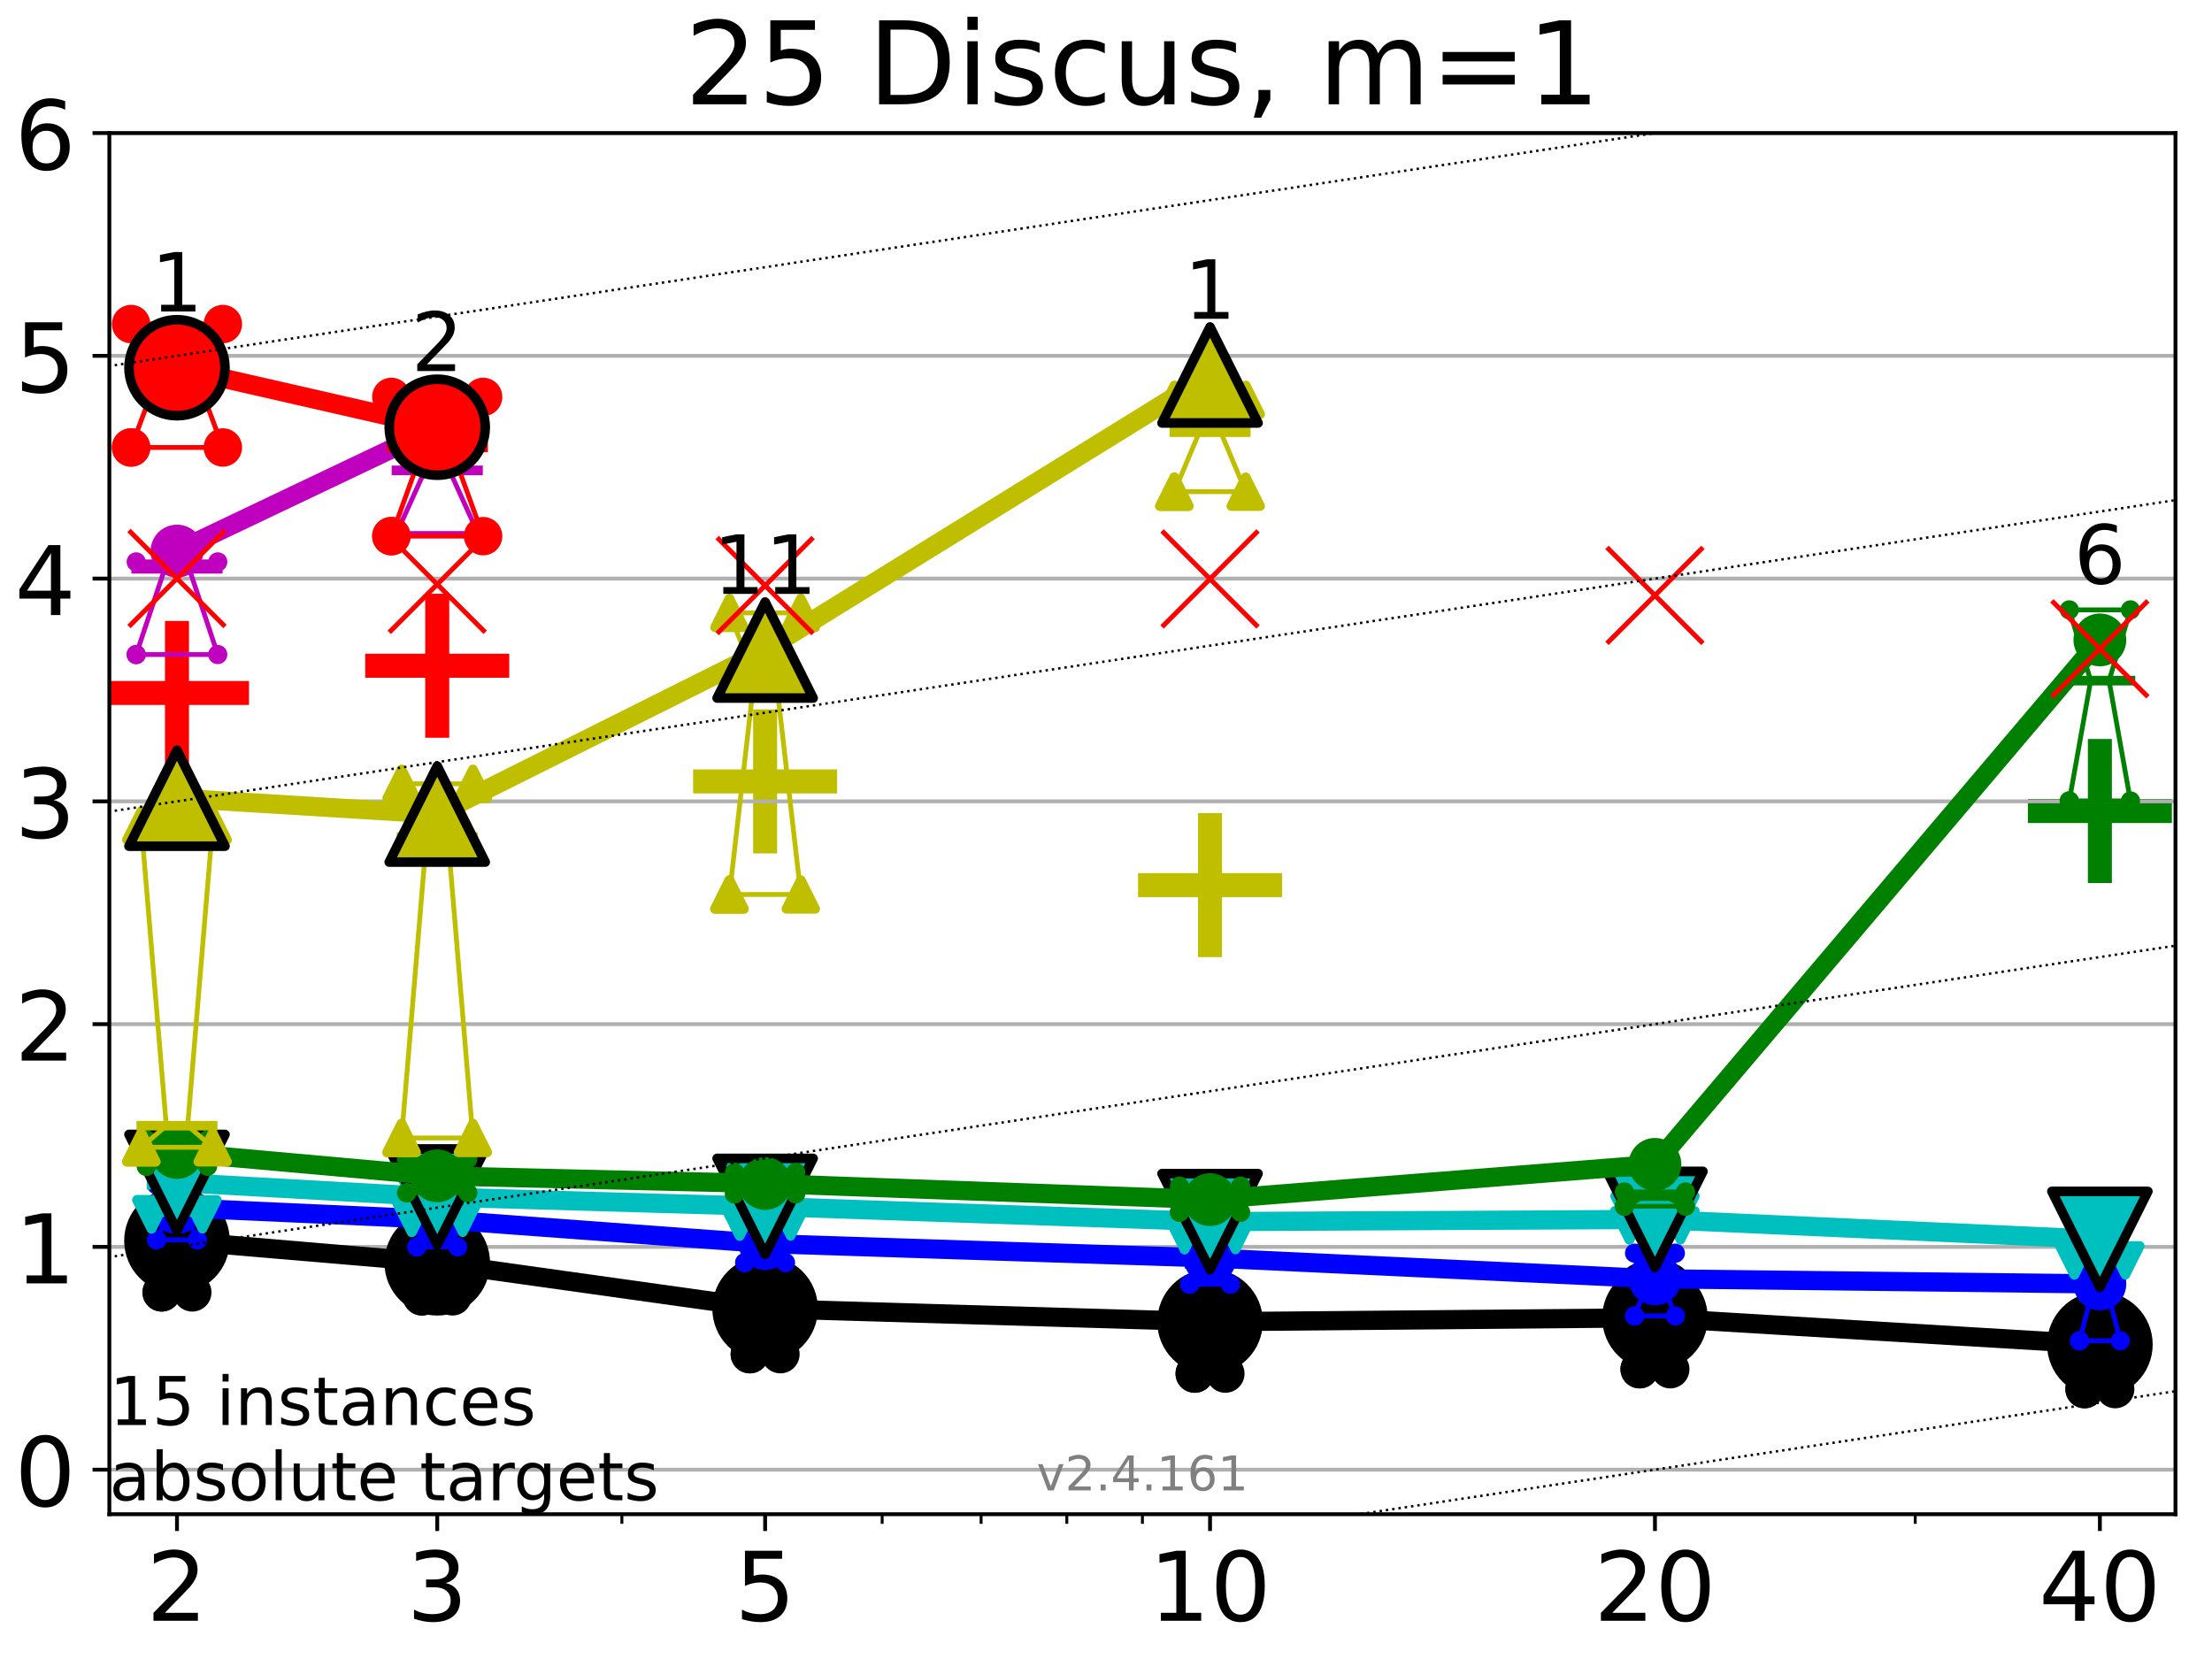 <?xml version="1.0" encoding="utf-8" standalone="no"?>
<!DOCTYPE svg PUBLIC "-//W3C//DTD SVG 1.1//EN"
  "http://www.w3.org/Graphics/SVG/1.1/DTD/svg11.dtd">
<!-- Created with matplotlib (https://matplotlib.org/) -->
<svg height="345.6pt" version="1.1" viewBox="0 0 460.8 345.6" width="460.8pt" xmlns="http://www.w3.org/2000/svg" xmlns:xlink="http://www.w3.org/1999/xlink">
 <defs>
  <style type="text/css">*{stroke-linecap:butt;stroke-linejoin:round;}</style>
 </defs>
 <g id="figure_1">
  <g id="patch_1">
   <path d="M 0 345.6 
L 460.8 345.6 
L 460.8 0 
L 0 0 
z
" style="fill:#ffffff;"/>
  </g>
  <g id="axes_1">
   <g id="patch_2">
    <path d="M 22.78 315.44 
L 453.192 315.44 
L 453.192 27.72 
L 22.78 27.72 
z
" style="fill:#ffffff;"/>
   </g>
   <g id="line2d_1">
    <defs>
     <path d="M -15 0 
L 15 0 
M 0 15 
L 0 -15 
" id="m0b97519432" style="stroke:#008000;stroke-width:5;"/>
    </defs>
    <g clip-path="url(#p4c7d348aca)">
     <use style="fill:#008000;stroke:#008000;stroke-width:5;" x="437.443" xlink:href="#m0b97519432" y="168.949"/>
    </g>
   </g>
   <g id="line2d_2">
    <defs>
     <path d="M -15 0 
L 15 0 
M 0 15 
L 0 -15 
" id="m347d39a3d0" style="stroke:#ff0000;stroke-width:5;"/>
    </defs>
    <g clip-path="url(#p4c7d348aca)">
     <use style="fill:#ff0000;stroke:#ff0000;stroke-width:5;" x="36.868" xlink:href="#m347d39a3d0" y="144.359"/>
    </g>
   </g>
   <g id="line2d_3">
    <defs>
     <path d="M -15 0 
L 15 0 
M 0 15 
L 0 -15 
" id="me4164d389f" style="stroke:#bfbf00;stroke-width:5;"/>
    </defs>
    <g clip-path="url(#p4c7d348aca)">
     <use style="fill:#bfbf00;stroke:#bfbf00;stroke-width:5;" x="159.39" xlink:href="#me4164d389f" y="162.787"/>
    </g>
   </g>
   <g id="line2d_4">
    <g clip-path="url(#p4c7d348aca)">
     <use style="fill:#bfbf00;stroke:#bfbf00;stroke-width:5;" x="252.074" xlink:href="#me4164d389f" y="184.389"/>
    </g>
   </g>
   <g id="line2d_5">
    <g clip-path="url(#p4c7d348aca)">
     <use style="fill:#ff0000;stroke:#ff0000;stroke-width:5;" x="91.085" xlink:href="#m347d39a3d0" y="138.692"/>
    </g>
   </g>
   <g id="matplotlib.axis_1">
    <g id="xtick_1">
     <g id="line2d_6">
      <defs>
       <path d="M 0 0 
L 0 3.5 
" id="m2fe8bc31f0" style="stroke:#000000;stroke-width:0.8;"/>
      </defs>
      <g>
       <use style="stroke:#000000;stroke-width:0.8;" x="36.868" xlink:href="#m2fe8bc31f0" y="315.44"/>
      </g>
     </g>
     <g id="text_1">
      <!-- 2 -->
      <g transform="translate(30.506 337.637)scale(0.2 -0.2)">
       <defs>
        <path d="M 19.188 8.297 
L 53.609 8.297 
L 53.609 0 
L 7.328 0 
L 7.328 8.297 
Q 12.938 14.109 22.625 23.891 
Q 32.328 33.688 34.812 36.531 
Q 39.547 41.844 41.422 45.531 
Q 43.312 49.219 43.312 52.781 
Q 43.312 58.594 39.234 62.25 
Q 35.156 65.922 28.609 65.922 
Q 23.969 65.922 18.812 64.312 
Q 13.672 62.703 7.812 59.422 
L 7.812 69.391 
Q 13.766 71.781 18.938 73 
Q 24.125 74.219 28.422 74.219 
Q 39.75 74.219 46.484 68.547 
Q 53.219 62.891 53.219 53.422 
Q 53.219 48.922 51.531 44.891 
Q 49.859 40.875 45.406 35.406 
Q 44.188 33.984 37.641 27.219 
Q 31.109 20.453 19.188 8.297 
z
" id="DejaVuSans-50"/>
       </defs>
       <use xlink:href="#DejaVuSans-50"/>
      </g>
     </g>
    </g>
    <g id="xtick_2">
     <g id="line2d_7">
      <g>
       <use style="stroke:#000000;stroke-width:0.8;" x="91.085" xlink:href="#m2fe8bc31f0" y="315.44"/>
      </g>
     </g>
     <g id="text_2">
      <!-- 3 -->
      <g transform="translate(84.723 337.637)scale(0.2 -0.2)">
       <defs>
        <path d="M 40.578 39.312 
Q 47.656 37.797 51.625 33 
Q 55.609 28.219 55.609 21.188 
Q 55.609 10.406 48.188 4.484 
Q 40.766 -1.422 27.094 -1.422 
Q 22.516 -1.422 17.656 -0.516 
Q 12.797 0.391 7.625 2.203 
L 7.625 11.719 
Q 11.719 9.328 16.594 8.109 
Q 21.484 6.891 26.812 6.891 
Q 36.078 6.891 40.938 10.547 
Q 45.797 14.203 45.797 21.188 
Q 45.797 27.641 41.281 31.266 
Q 36.766 34.906 28.719 34.906 
L 20.219 34.906 
L 20.219 43.016 
L 29.109 43.016 
Q 36.375 43.016 40.234 45.922 
Q 44.094 48.828 44.094 54.297 
Q 44.094 59.906 40.109 62.906 
Q 36.141 65.922 28.719 65.922 
Q 24.656 65.922 20.016 65.031 
Q 15.375 64.156 9.812 62.312 
L 9.812 71.094 
Q 15.438 72.656 20.344 73.438 
Q 25.25 74.219 29.594 74.219 
Q 40.828 74.219 47.359 69.109 
Q 53.906 64.016 53.906 55.328 
Q 53.906 49.266 50.438 45.094 
Q 46.969 40.922 40.578 39.312 
z
" id="DejaVuSans-51"/>
       </defs>
       <use xlink:href="#DejaVuSans-51"/>
      </g>
     </g>
    </g>
    <g id="xtick_3">
     <g id="line2d_8">
      <g>
       <use style="stroke:#000000;stroke-width:0.8;" x="159.39" xlink:href="#m2fe8bc31f0" y="315.44"/>
      </g>
     </g>
     <g id="text_3">
      <!-- 5 -->
      <g transform="translate(153.028 337.637)scale(0.2 -0.2)">
       <defs>
        <path d="M 10.797 72.906 
L 49.516 72.906 
L 49.516 64.594 
L 19.828 64.594 
L 19.828 46.734 
Q 21.969 47.469 24.109 47.828 
Q 26.266 48.188 28.422 48.188 
Q 40.625 48.188 47.75 41.5 
Q 54.891 34.812 54.891 23.391 
Q 54.891 11.625 47.562 5.094 
Q 40.234 -1.422 26.906 -1.422 
Q 22.312 -1.422 17.547 -0.641 
Q 12.797 0.141 7.719 1.703 
L 7.719 11.625 
Q 12.109 9.234 16.797 8.062 
Q 21.484 6.891 26.703 6.891 
Q 35.156 6.891 40.078 11.328 
Q 45.016 15.766 45.016 23.391 
Q 45.016 31 40.078 35.438 
Q 35.156 39.891 26.703 39.891 
Q 22.75 39.891 18.812 39.016 
Q 14.891 38.141 10.797 36.281 
z
" id="DejaVuSans-53"/>
       </defs>
       <use xlink:href="#DejaVuSans-53"/>
      </g>
     </g>
    </g>
    <g id="xtick_4">
     <g id="line2d_9">
      <g>
       <use style="stroke:#000000;stroke-width:0.8;" x="252.074" xlink:href="#m2fe8bc31f0" y="315.44"/>
      </g>
     </g>
     <g id="text_4">
      <!-- 10 -->
      <g transform="translate(239.349 337.637)scale(0.2 -0.2)">
       <defs>
        <path d="M 12.406 8.297 
L 28.516 8.297 
L 28.516 63.922 
L 10.984 60.406 
L 10.984 69.391 
L 28.422 72.906 
L 38.281 72.906 
L 38.281 8.297 
L 54.391 8.297 
L 54.391 0 
L 12.406 0 
z
" id="DejaVuSans-49"/>
        <path d="M 31.781 66.406 
Q 24.172 66.406 20.328 58.906 
Q 16.5 51.422 16.5 36.375 
Q 16.5 21.391 20.328 13.891 
Q 24.172 6.391 31.781 6.391 
Q 39.453 6.391 43.281 13.891 
Q 47.125 21.391 47.125 36.375 
Q 47.125 51.422 43.281 58.906 
Q 39.453 66.406 31.781 66.406 
z
M 31.781 74.219 
Q 44.047 74.219 50.516 64.516 
Q 56.984 54.828 56.984 36.375 
Q 56.984 17.969 50.516 8.266 
Q 44.047 -1.422 31.781 -1.422 
Q 19.531 -1.422 13.062 8.266 
Q 6.594 17.969 6.594 36.375 
Q 6.594 54.828 13.062 64.516 
Q 19.531 74.219 31.781 74.219 
z
" id="DejaVuSans-48"/>
       </defs>
       <use xlink:href="#DejaVuSans-49"/>
       <use x="63.623" xlink:href="#DejaVuSans-48"/>
      </g>
     </g>
    </g>
    <g id="xtick_5">
     <g id="line2d_10">
      <g>
       <use style="stroke:#000000;stroke-width:0.8;" x="344.758" xlink:href="#m2fe8bc31f0" y="315.44"/>
      </g>
     </g>
     <g id="text_5">
      <!-- 20 -->
      <g transform="translate(332.033 337.637)scale(0.2 -0.2)">
       <use xlink:href="#DejaVuSans-50"/>
       <use x="63.623" xlink:href="#DejaVuSans-48"/>
      </g>
     </g>
    </g>
    <g id="xtick_6">
     <g id="line2d_11">
      <g>
       <use style="stroke:#000000;stroke-width:0.8;" x="437.443" xlink:href="#m2fe8bc31f0" y="315.44"/>
      </g>
     </g>
     <g id="text_6">
      <!-- 40 -->
      <g transform="translate(424.718 337.637)scale(0.2 -0.2)">
       <defs>
        <path d="M 37.797 64.312 
L 12.891 25.391 
L 37.797 25.391 
z
M 35.203 72.906 
L 47.609 72.906 
L 47.609 25.391 
L 58.016 25.391 
L 58.016 17.188 
L 47.609 17.188 
L 47.609 0 
L 37.797 0 
L 37.797 17.188 
L 4.891 17.188 
L 4.891 26.703 
z
" id="DejaVuSans-52"/>
       </defs>
       <use xlink:href="#DejaVuSans-52"/>
       <use x="63.623" xlink:href="#DejaVuSans-48"/>
      </g>
     </g>
    </g>
    <g id="xtick_7">
     <g id="line2d_12">
      <defs>
       <path d="M 0 0 
L 0 2 
" id="md801ce40ec" style="stroke:#000000;stroke-width:0.6;"/>
      </defs>
      <g>
       <use style="stroke:#000000;stroke-width:0.6;" x="129.552" xlink:href="#md801ce40ec" y="315.44"/>
      </g>
     </g>
    </g>
    <g id="xtick_8">
     <g id="line2d_13">
      <g>
       <use style="stroke:#000000;stroke-width:0.6;" x="183.769" xlink:href="#md801ce40ec" y="315.44"/>
      </g>
     </g>
    </g>
    <g id="xtick_9">
     <g id="line2d_14">
      <g>
       <use style="stroke:#000000;stroke-width:0.6;" x="204.381" xlink:href="#md801ce40ec" y="315.44"/>
      </g>
     </g>
    </g>
    <g id="xtick_10">
     <g id="line2d_15">
      <g>
       <use style="stroke:#000000;stroke-width:0.6;" x="222.237" xlink:href="#md801ce40ec" y="315.44"/>
      </g>
     </g>
    </g>
    <g id="xtick_11">
     <g id="line2d_16">
      <g>
       <use style="stroke:#000000;stroke-width:0.6;" x="237.986" xlink:href="#md801ce40ec" y="315.44"/>
      </g>
     </g>
    </g>
    <g id="xtick_12">
     <g id="line2d_17">
      <g>
       <use style="stroke:#000000;stroke-width:0.6;" x="398.975" xlink:href="#md801ce40ec" y="315.44"/>
      </g>
     </g>
    </g>
   </g>
   <g id="matplotlib.axis_2">
    <g id="ytick_1">
     <g id="line2d_18">
      <path clip-path="url(#p4c7d348aca)" d="M 22.78 306.159 
L 453.192 306.159 
" style="fill:none;stroke:#b0b0b0;stroke-linecap:square;stroke-width:0.8;"/>
     </g>
     <g id="line2d_19">
      <defs>
       <path d="M 0 0 
L -3.5 0 
" id="m38ff186fa5" style="stroke:#000000;stroke-width:0.8;"/>
      </defs>
      <g>
       <use style="stroke:#000000;stroke-width:0.8;" x="22.78" xlink:href="#m38ff186fa5" y="306.159"/>
      </g>
     </g>
     <g id="text_7">
      <!-- 0 -->
      <g transform="translate(3.055 313.757)scale(0.2 -0.2)">
       <use xlink:href="#DejaVuSans-48"/>
      </g>
     </g>
    </g>
    <g id="ytick_2">
     <g id="line2d_20">
      <path clip-path="url(#p4c7d348aca)" d="M 22.78 259.752 
L 453.192 259.752 
" style="fill:none;stroke:#b0b0b0;stroke-linecap:square;stroke-width:0.8;"/>
     </g>
     <g id="line2d_21">
      <g>
       <use style="stroke:#000000;stroke-width:0.8;" x="22.78" xlink:href="#m38ff186fa5" y="259.752"/>
      </g>
     </g>
     <g id="text_8">
      <!-- 1 -->
      <g transform="translate(3.055 267.351)scale(0.2 -0.2)">
       <use xlink:href="#DejaVuSans-49"/>
      </g>
     </g>
    </g>
    <g id="ytick_3">
     <g id="line2d_22">
      <path clip-path="url(#p4c7d348aca)" d="M 22.78 213.346 
L 453.192 213.346 
" style="fill:none;stroke:#b0b0b0;stroke-linecap:square;stroke-width:0.8;"/>
     </g>
     <g id="line2d_23">
      <g>
       <use style="stroke:#000000;stroke-width:0.8;" x="22.78" xlink:href="#m38ff186fa5" y="213.346"/>
      </g>
     </g>
     <g id="text_9">
      <!-- 2 -->
      <g transform="translate(3.055 220.944)scale(0.2 -0.2)">
       <use xlink:href="#DejaVuSans-50"/>
      </g>
     </g>
    </g>
    <g id="ytick_4">
     <g id="line2d_24">
      <path clip-path="url(#p4c7d348aca)" d="M 22.78 166.939 
L 453.192 166.939 
" style="fill:none;stroke:#b0b0b0;stroke-linecap:square;stroke-width:0.8;"/>
     </g>
     <g id="line2d_25">
      <g>
       <use style="stroke:#000000;stroke-width:0.8;" x="22.78" xlink:href="#m38ff186fa5" y="166.939"/>
      </g>
     </g>
     <g id="text_10">
      <!-- 3 -->
      <g transform="translate(3.055 174.538)scale(0.2 -0.2)">
       <use xlink:href="#DejaVuSans-51"/>
      </g>
     </g>
    </g>
    <g id="ytick_5">
     <g id="line2d_26">
      <path clip-path="url(#p4c7d348aca)" d="M 22.78 120.533 
L 453.192 120.533 
" style="fill:none;stroke:#b0b0b0;stroke-linecap:square;stroke-width:0.8;"/>
     </g>
     <g id="line2d_27">
      <g>
       <use style="stroke:#000000;stroke-width:0.8;" x="22.78" xlink:href="#m38ff186fa5" y="120.533"/>
      </g>
     </g>
     <g id="text_11">
      <!-- 4 -->
      <g transform="translate(3.055 128.131)scale(0.2 -0.2)">
       <use xlink:href="#DejaVuSans-52"/>
      </g>
     </g>
    </g>
    <g id="ytick_6">
     <g id="line2d_28">
      <path clip-path="url(#p4c7d348aca)" d="M 22.78 74.126 
L 453.192 74.126 
" style="fill:none;stroke:#b0b0b0;stroke-linecap:square;stroke-width:0.8;"/>
     </g>
     <g id="line2d_29">
      <g>
       <use style="stroke:#000000;stroke-width:0.8;" x="22.78" xlink:href="#m38ff186fa5" y="74.126"/>
      </g>
     </g>
     <g id="text_12">
      <!-- 5 -->
      <g transform="translate(3.055 81.725)scale(0.2 -0.2)">
       <use xlink:href="#DejaVuSans-53"/>
      </g>
     </g>
    </g>
    <g id="ytick_7">
     <g id="line2d_30">
      <path clip-path="url(#p4c7d348aca)" d="M 22.78 27.72 
L 453.192 27.72 
" style="fill:none;stroke:#b0b0b0;stroke-linecap:square;stroke-width:0.8;"/>
     </g>
     <g id="line2d_31">
      <g>
       <use style="stroke:#000000;stroke-width:0.8;" x="22.78" xlink:href="#m38ff186fa5" y="27.72"/>
      </g>
     </g>
     <g id="text_13">
      <!-- 6 -->
      <g transform="translate(3.055 35.318)scale(0.2 -0.2)">
       <defs>
        <path d="M 33.016 40.375 
Q 26.375 40.375 22.484 35.828 
Q 18.609 31.297 18.609 23.391 
Q 18.609 15.531 22.484 10.953 
Q 26.375 6.391 33.016 6.391 
Q 39.656 6.391 43.531 10.953 
Q 47.406 15.531 47.406 23.391 
Q 47.406 31.297 43.531 35.828 
Q 39.656 40.375 33.016 40.375 
z
M 52.594 71.297 
L 52.594 62.312 
Q 48.875 64.062 45.094 64.984 
Q 41.312 65.922 37.594 65.922 
Q 27.828 65.922 22.672 59.328 
Q 17.531 52.734 16.797 39.406 
Q 19.672 43.656 24.016 45.922 
Q 28.375 48.188 33.594 48.188 
Q 44.578 48.188 50.953 41.516 
Q 57.328 34.859 57.328 23.391 
Q 57.328 12.156 50.688 5.359 
Q 44.047 -1.422 33.016 -1.422 
Q 20.359 -1.422 13.672 8.266 
Q 6.984 17.969 6.984 36.375 
Q 6.984 53.656 15.188 63.938 
Q 23.391 74.219 37.203 74.219 
Q 40.922 74.219 44.703 73.484 
Q 48.484 72.75 52.594 71.297 
z
" id="DejaVuSans-54"/>
       </defs>
       <use xlink:href="#DejaVuSans-54"/>
      </g>
     </g>
    </g>
   </g>
   <g id="line2d_32">
    <path clip-path="url(#p4c7d348aca)" d="M 33.682 269.225 
L 35.912 257.831 
L 33.682 254.465 
L 40.054 254.465 
L 37.824 257.831 
L 40.054 269.225 
L 33.682 269.225 
" style="fill:none;stroke:#000000;stroke-linecap:square;"/>
   </g>
   <g id="line2d_33">
    <path clip-path="url(#p4c7d348aca)" d="M 33.682 269.225 
L 40.054 269.225 
L 40.054 254.465 
L 33.682 254.465 
L 33.682 269.225 
" style="fill:none;"/>
    <defs>
     <path d="M 0 3 
C 0.796 3 1.559 2.684 2.121 2.121 
C 2.684 1.559 3 0.796 3 0 
C 3 -0.796 2.684 -1.559 2.121 -2.121 
C 1.559 -2.684 0.796 -3 0 -3 
C -0.796 -3 -1.559 -2.684 -2.121 -2.121 
C -2.684 -1.559 -3 -0.796 -3 0 
C -3 0.796 -2.684 1.559 -2.121 2.121 
C -1.559 2.684 -0.796 3 0 3 
z
" id="mc894c90ed5" style="stroke:#000000;stroke-width:2;"/>
    </defs>
    <g clip-path="url(#p4c7d348aca)">
     <use style="stroke:#000000;stroke-width:2;" x="33.682" xlink:href="#mc894c90ed5" y="269.225"/>
     <use style="stroke:#000000;stroke-width:2;" x="40.054" xlink:href="#mc894c90ed5" y="269.225"/>
     <use style="stroke:#000000;stroke-width:2;" x="40.054" xlink:href="#mc894c90ed5" y="254.465"/>
     <use style="stroke:#000000;stroke-width:2;" x="33.682" xlink:href="#mc894c90ed5" y="254.465"/>
     <use style="stroke:#000000;stroke-width:2;" x="33.682" xlink:href="#mc894c90ed5" y="269.225"/>
    </g>
   </g>
   <g id="line2d_34">
    <path clip-path="url(#p4c7d348aca)" d="M 33.682 257.831 
L 40.054 257.831 
" style="fill:none;stroke:#000000;stroke-linecap:square;stroke-width:2;"/>
   </g>
   <g id="line2d_35">
    <path clip-path="url(#p4c7d348aca)" d="M 87.899 270.047 
L 90.129 266.003 
L 87.899 256.36 
L 94.271 256.36 
L 92.041 266.003 
L 94.271 270.047 
L 87.899 270.047 
" style="fill:none;stroke:#000000;stroke-linecap:square;"/>
   </g>
   <g id="line2d_36">
    <path clip-path="url(#p4c7d348aca)" d="M 87.899 270.047 
L 94.271 270.047 
L 94.271 256.36 
L 87.899 256.36 
L 87.899 270.047 
" style="fill:none;"/>
    <g clip-path="url(#p4c7d348aca)">
     <use style="stroke:#000000;stroke-width:2;" x="87.899" xlink:href="#mc894c90ed5" y="270.047"/>
     <use style="stroke:#000000;stroke-width:2;" x="94.271" xlink:href="#mc894c90ed5" y="270.047"/>
     <use style="stroke:#000000;stroke-width:2;" x="94.271" xlink:href="#mc894c90ed5" y="256.36"/>
     <use style="stroke:#000000;stroke-width:2;" x="87.899" xlink:href="#mc894c90ed5" y="256.36"/>
     <use style="stroke:#000000;stroke-width:2;" x="87.899" xlink:href="#mc894c90ed5" y="270.047"/>
    </g>
   </g>
   <g id="line2d_37">
    <path clip-path="url(#p4c7d348aca)" d="M 87.899 266.003 
L 94.271 266.003 
" style="fill:none;stroke:#000000;stroke-linecap:square;stroke-width:2;"/>
   </g>
   <g id="line2d_38">
    <path clip-path="url(#p4c7d348aca)" d="M 156.204 282.096 
L 158.434 274.545 
L 156.204 266.655 
L 162.576 266.655 
L 160.346 274.545 
L 162.576 282.096 
L 156.204 282.096 
" style="fill:none;stroke:#000000;stroke-linecap:square;"/>
   </g>
   <g id="line2d_39">
    <path clip-path="url(#p4c7d348aca)" d="M 156.204 282.096 
L 162.576 282.096 
L 162.576 266.655 
L 156.204 266.655 
L 156.204 282.096 
" style="fill:none;"/>
    <g clip-path="url(#p4c7d348aca)">
     <use style="stroke:#000000;stroke-width:2;" x="156.204" xlink:href="#mc894c90ed5" y="282.096"/>
     <use style="stroke:#000000;stroke-width:2;" x="162.576" xlink:href="#mc894c90ed5" y="282.096"/>
     <use style="stroke:#000000;stroke-width:2;" x="162.576" xlink:href="#mc894c90ed5" y="266.655"/>
     <use style="stroke:#000000;stroke-width:2;" x="156.204" xlink:href="#mc894c90ed5" y="266.655"/>
     <use style="stroke:#000000;stroke-width:2;" x="156.204" xlink:href="#mc894c90ed5" y="282.096"/>
    </g>
   </g>
   <g id="line2d_40">
    <path clip-path="url(#p4c7d348aca)" d="M 156.204 274.545 
L 162.576 274.545 
" style="fill:none;stroke:#000000;stroke-linecap:square;stroke-width:2;"/>
   </g>
   <g id="line2d_41">
    <path clip-path="url(#p4c7d348aca)" d="M 248.888 286.141 
L 251.118 280.343 
L 248.888 270.047 
L 255.26 270.047 
L 253.03 280.343 
L 255.26 286.141 
L 248.888 286.141 
" style="fill:none;stroke:#000000;stroke-linecap:square;"/>
   </g>
   <g id="line2d_42">
    <path clip-path="url(#p4c7d348aca)" d="M 248.888 286.141 
L 255.26 286.141 
L 255.26 270.047 
L 248.888 270.047 
L 248.888 286.141 
" style="fill:none;"/>
    <g clip-path="url(#p4c7d348aca)">
     <use style="stroke:#000000;stroke-width:2;" x="248.888" xlink:href="#mc894c90ed5" y="286.141"/>
     <use style="stroke:#000000;stroke-width:2;" x="255.26" xlink:href="#mc894c90ed5" y="286.141"/>
     <use style="stroke:#000000;stroke-width:2;" x="255.26" xlink:href="#mc894c90ed5" y="270.047"/>
     <use style="stroke:#000000;stroke-width:2;" x="248.888" xlink:href="#mc894c90ed5" y="270.047"/>
     <use style="stroke:#000000;stroke-width:2;" x="248.888" xlink:href="#mc894c90ed5" y="286.141"/>
    </g>
   </g>
   <g id="line2d_43">
    <path clip-path="url(#p4c7d348aca)" d="M 248.888 280.343 
L 255.26 280.343 
" style="fill:none;stroke:#000000;stroke-linecap:square;stroke-width:2;"/>
   </g>
   <g id="line2d_44">
    <path clip-path="url(#p4c7d348aca)" d="M 341.572 285.229 
L 343.803 275.845 
L 341.572 267.158 
L 347.945 267.158 
L 345.714 275.845 
L 347.945 285.229 
L 341.572 285.229 
" style="fill:none;stroke:#000000;stroke-linecap:square;"/>
   </g>
   <g id="line2d_45">
    <path clip-path="url(#p4c7d348aca)" d="M 341.572 285.229 
L 347.945 285.229 
L 347.945 267.158 
L 341.572 267.158 
L 341.572 285.229 
" style="fill:none;"/>
    <g clip-path="url(#p4c7d348aca)">
     <use style="stroke:#000000;stroke-width:2;" x="341.572" xlink:href="#mc894c90ed5" y="285.229"/>
     <use style="stroke:#000000;stroke-width:2;" x="347.945" xlink:href="#mc894c90ed5" y="285.229"/>
     <use style="stroke:#000000;stroke-width:2;" x="347.945" xlink:href="#mc894c90ed5" y="267.158"/>
     <use style="stroke:#000000;stroke-width:2;" x="341.572" xlink:href="#mc894c90ed5" y="267.158"/>
     <use style="stroke:#000000;stroke-width:2;" x="341.572" xlink:href="#mc894c90ed5" y="285.229"/>
    </g>
   </g>
   <g id="line2d_46">
    <path clip-path="url(#p4c7d348aca)" d="M 341.572 275.845 
L 347.945 275.845 
" style="fill:none;stroke:#000000;stroke-linecap:square;stroke-width:2;"/>
   </g>
   <g id="line2d_47">
    <path clip-path="url(#p4c7d348aca)" d="M 434.257 289.372 
L 436.487 283.356 
L 434.257 276.241 
L 440.629 276.241 
L 438.398 283.356 
L 440.629 289.372 
L 434.257 289.372 
" style="fill:none;stroke:#000000;stroke-linecap:square;"/>
   </g>
   <g id="line2d_48">
    <path clip-path="url(#p4c7d348aca)" d="M 434.257 289.372 
L 440.629 289.372 
L 440.629 276.241 
L 434.257 276.241 
L 434.257 289.372 
" style="fill:none;"/>
    <g clip-path="url(#p4c7d348aca)">
     <use style="stroke:#000000;stroke-width:2;" x="434.257" xlink:href="#mc894c90ed5" y="289.372"/>
     <use style="stroke:#000000;stroke-width:2;" x="440.629" xlink:href="#mc894c90ed5" y="289.372"/>
     <use style="stroke:#000000;stroke-width:2;" x="440.629" xlink:href="#mc894c90ed5" y="276.241"/>
     <use style="stroke:#000000;stroke-width:2;" x="434.257" xlink:href="#mc894c90ed5" y="276.241"/>
     <use style="stroke:#000000;stroke-width:2;" x="434.257" xlink:href="#mc894c90ed5" y="289.372"/>
    </g>
   </g>
   <g id="line2d_49">
    <path clip-path="url(#p4c7d348aca)" d="M 434.257 283.356 
L 440.629 283.356 
" style="fill:none;stroke:#000000;stroke-linecap:square;stroke-width:2;"/>
   </g>
   <g id="line2d_50">
    <path clip-path="url(#p4c7d348aca)" d="M 36.868 258.452 
L 91.085 263.054 
" style="fill:none;stroke:#000000;stroke-linecap:square;stroke-width:4;"/>
   </g>
   <g id="line2d_51">
    <path clip-path="url(#p4c7d348aca)" d="M 91.085 263.054 
L 159.39 272.624 
" style="fill:none;stroke:#000000;stroke-linecap:square;stroke-width:4;"/>
   </g>
   <g id="line2d_52">
    <path clip-path="url(#p4c7d348aca)" d="M 159.39 272.624 
L 252.074 275.344 
" style="fill:none;stroke:#000000;stroke-linecap:square;stroke-width:4;"/>
   </g>
   <g id="line2d_53">
    <path clip-path="url(#p4c7d348aca)" d="M 252.074 275.344 
L 344.758 274.517 
" style="fill:none;stroke:#000000;stroke-linecap:square;stroke-width:4;"/>
   </g>
   <g id="line2d_54">
    <path clip-path="url(#p4c7d348aca)" d="M 344.758 274.517 
L 437.443 280.083 
" style="fill:none;stroke:#000000;stroke-linecap:square;stroke-width:4;"/>
   </g>
   <g id="line2d_55">
    <path clip-path="url(#p4c7d348aca)" d="M 36.868 258.452 
L 91.085 263.054 
L 159.39 272.624 
L 252.074 275.344 
L 344.758 274.517 
L 437.443 280.083 
" style="fill:none;"/>
    <defs>
     <path d="M 0 10 
C 2.652 10 5.196 8.946 7.071 7.071 
C 8.946 5.196 10 2.652 10 0 
C 10 -2.652 8.946 -5.196 7.071 -7.071 
C 5.196 -8.946 2.652 -10 0 -10 
C -2.652 -10 -5.196 -8.946 -7.071 -7.071 
C -8.946 -5.196 -10 -2.652 -10 0 
C -10 2.652 -8.946 5.196 -7.071 7.071 
C -5.196 8.946 -2.652 10 0 10 
z
" id="mfb3adc38ad" style="stroke:#000000;stroke-width:2;"/>
    </defs>
    <g clip-path="url(#p4c7d348aca)">
     <use style="stroke:#000000;stroke-width:2;" x="36.868" xlink:href="#mfb3adc38ad" y="258.452"/>
     <use style="stroke:#000000;stroke-width:2;" x="91.085" xlink:href="#mfb3adc38ad" y="263.054"/>
     <use style="stroke:#000000;stroke-width:2;" x="159.39" xlink:href="#mfb3adc38ad" y="272.624"/>
     <use style="stroke:#000000;stroke-width:2;" x="252.074" xlink:href="#mfb3adc38ad" y="275.344"/>
     <use style="stroke:#000000;stroke-width:2;" x="344.758" xlink:href="#mfb3adc38ad" y="274.517"/>
     <use style="stroke:#000000;stroke-width:2;" x="437.443" xlink:href="#mfb3adc38ad" y="280.083"/>
    </g>
   </g>
   <g id="line2d_56">
    <path clip-path="url(#p4c7d348aca)" d="M 32.62 258.295 
L 35.594 251.58 
L 32.62 246.816 
L 41.116 246.816 
L 38.143 251.58 
L 41.116 258.295 
L 32.62 258.295 
" style="fill:none;stroke:#0000ff;stroke-linecap:square;"/>
   </g>
   <g id="line2d_57">
    <path clip-path="url(#p4c7d348aca)" d="M 32.62 258.295 
L 41.116 258.295 
L 41.116 246.816 
L 32.62 246.816 
L 32.62 258.295 
" style="fill:none;"/>
    <defs>
     <path d="M 0 1.5 
C 0.398 1.5 0.779 1.342 1.061 1.061 
C 1.342 0.779 1.5 0.398 1.5 0 
C 1.5 -0.398 1.342 -0.779 1.061 -1.061 
C 0.779 -1.342 0.398 -1.5 0 -1.5 
C -0.398 -1.5 -0.779 -1.342 -1.061 -1.061 
C -1.342 -0.779 -1.5 -0.398 -1.5 0 
C -1.5 0.398 -1.342 0.779 -1.061 1.061 
C -0.779 1.342 -0.398 1.5 0 1.5 
z
" id="m05434973a6" style="stroke:#0000ff;"/>
    </defs>
    <g clip-path="url(#p4c7d348aca)">
     <use style="fill:#0000ff;stroke:#0000ff;" x="32.62" xlink:href="#m05434973a6" y="258.295"/>
     <use style="fill:#0000ff;stroke:#0000ff;" x="41.116" xlink:href="#m05434973a6" y="258.295"/>
     <use style="fill:#0000ff;stroke:#0000ff;" x="41.116" xlink:href="#m05434973a6" y="246.816"/>
     <use style="fill:#0000ff;stroke:#0000ff;" x="32.62" xlink:href="#m05434973a6" y="246.816"/>
     <use style="fill:#0000ff;stroke:#0000ff;" x="32.62" xlink:href="#m05434973a6" y="258.295"/>
    </g>
   </g>
   <g id="line2d_58">
    <path clip-path="url(#p4c7d348aca)" d="M 32.62 251.58 
L 41.116 251.58 
" style="fill:none;stroke:#0000ff;stroke-linecap:square;stroke-width:2;"/>
   </g>
   <g id="line2d_59">
    <path clip-path="url(#p4c7d348aca)" d="M 86.837 259.752 
L 89.811 253.954 
L 86.837 249.66 
L 95.333 249.66 
L 92.359 253.954 
L 95.333 259.752 
L 86.837 259.752 
" style="fill:none;stroke:#0000ff;stroke-linecap:square;"/>
   </g>
   <g id="line2d_60">
    <path clip-path="url(#p4c7d348aca)" d="M 86.837 259.752 
L 95.333 259.752 
L 95.333 249.66 
L 86.837 249.66 
L 86.837 259.752 
" style="fill:none;"/>
    <g clip-path="url(#p4c7d348aca)">
     <use style="fill:#0000ff;stroke:#0000ff;" x="86.837" xlink:href="#m05434973a6" y="259.752"/>
     <use style="fill:#0000ff;stroke:#0000ff;" x="95.333" xlink:href="#m05434973a6" y="259.752"/>
     <use style="fill:#0000ff;stroke:#0000ff;" x="95.333" xlink:href="#m05434973a6" y="249.66"/>
     <use style="fill:#0000ff;stroke:#0000ff;" x="86.837" xlink:href="#m05434973a6" y="249.66"/>
     <use style="fill:#0000ff;stroke:#0000ff;" x="86.837" xlink:href="#m05434973a6" y="259.752"/>
    </g>
   </g>
   <g id="line2d_61">
    <path clip-path="url(#p4c7d348aca)" d="M 86.837 253.954 
L 95.333 253.954 
" style="fill:none;stroke:#0000ff;stroke-linecap:square;stroke-width:2;"/>
   </g>
   <g id="line2d_62">
    <path clip-path="url(#p4c7d348aca)" d="M 155.142 263.028 
L 158.116 256.761 
L 155.142 254.465 
L 163.638 254.465 
L 160.665 256.761 
L 163.638 263.028 
L 155.142 263.028 
" style="fill:none;stroke:#0000ff;stroke-linecap:square;"/>
   </g>
   <g id="line2d_63">
    <path clip-path="url(#p4c7d348aca)" d="M 155.142 263.028 
L 163.638 263.028 
L 163.638 254.465 
L 155.142 254.465 
L 155.142 263.028 
" style="fill:none;"/>
    <g clip-path="url(#p4c7d348aca)">
     <use style="fill:#0000ff;stroke:#0000ff;" x="155.142" xlink:href="#m05434973a6" y="263.028"/>
     <use style="fill:#0000ff;stroke:#0000ff;" x="163.638" xlink:href="#m05434973a6" y="263.028"/>
     <use style="fill:#0000ff;stroke:#0000ff;" x="163.638" xlink:href="#m05434973a6" y="254.465"/>
     <use style="fill:#0000ff;stroke:#0000ff;" x="155.142" xlink:href="#m05434973a6" y="254.465"/>
     <use style="fill:#0000ff;stroke:#0000ff;" x="155.142" xlink:href="#m05434973a6" y="263.028"/>
    </g>
   </g>
   <g id="line2d_64">
    <path clip-path="url(#p4c7d348aca)" d="M 155.142 256.761 
L 163.638 256.761 
" style="fill:none;stroke:#0000ff;stroke-linecap:square;stroke-width:2;"/>
   </g>
   <g id="line2d_65">
    <path clip-path="url(#p4c7d348aca)" d="M 247.826 267.525 
L 250.8 263.266 
L 247.826 257.831 
L 256.322 257.831 
L 253.349 263.266 
L 256.322 267.525 
L 247.826 267.525 
" style="fill:none;stroke:#0000ff;stroke-linecap:square;"/>
   </g>
   <g id="line2d_66">
    <path clip-path="url(#p4c7d348aca)" d="M 247.826 267.525 
L 256.322 267.525 
L 256.322 257.831 
L 247.826 257.831 
L 247.826 267.525 
" style="fill:none;"/>
    <g clip-path="url(#p4c7d348aca)">
     <use style="fill:#0000ff;stroke:#0000ff;" x="247.826" xlink:href="#m05434973a6" y="267.525"/>
     <use style="fill:#0000ff;stroke:#0000ff;" x="256.322" xlink:href="#m05434973a6" y="267.525"/>
     <use style="fill:#0000ff;stroke:#0000ff;" x="256.322" xlink:href="#m05434973a6" y="257.831"/>
     <use style="fill:#0000ff;stroke:#0000ff;" x="247.826" xlink:href="#m05434973a6" y="257.831"/>
     <use style="fill:#0000ff;stroke:#0000ff;" x="247.826" xlink:href="#m05434973a6" y="267.525"/>
    </g>
   </g>
   <g id="line2d_67">
    <path clip-path="url(#p4c7d348aca)" d="M 247.826 263.266 
L 256.322 263.266 
" style="fill:none;stroke:#0000ff;stroke-linecap:square;stroke-width:2;"/>
   </g>
   <g id="line2d_68">
    <path clip-path="url(#p4c7d348aca)" d="M 340.51 274.129 
L 343.484 266.655 
L 340.51 261.053 
L 349.007 261.053 
L 346.033 266.655 
L 349.007 274.129 
L 340.51 274.129 
" style="fill:none;stroke:#0000ff;stroke-linecap:square;"/>
   </g>
   <g id="line2d_69">
    <path clip-path="url(#p4c7d348aca)" d="M 340.51 274.129 
L 349.007 274.129 
L 349.007 261.053 
L 340.51 261.053 
L 340.51 274.129 
" style="fill:none;"/>
    <g clip-path="url(#p4c7d348aca)">
     <use style="fill:#0000ff;stroke:#0000ff;" x="340.51" xlink:href="#m05434973a6" y="274.129"/>
     <use style="fill:#0000ff;stroke:#0000ff;" x="349.007" xlink:href="#m05434973a6" y="274.129"/>
     <use style="fill:#0000ff;stroke:#0000ff;" x="349.007" xlink:href="#m05434973a6" y="261.053"/>
     <use style="fill:#0000ff;stroke:#0000ff;" x="340.51" xlink:href="#m05434973a6" y="261.053"/>
     <use style="fill:#0000ff;stroke:#0000ff;" x="340.51" xlink:href="#m05434973a6" y="274.129"/>
    </g>
   </g>
   <g id="line2d_70">
    <path clip-path="url(#p4c7d348aca)" d="M 340.51 266.655 
L 349.007 266.655 
" style="fill:none;stroke:#0000ff;stroke-linecap:square;stroke-width:2;"/>
   </g>
   <g id="line2d_71">
    <path clip-path="url(#p4c7d348aca)" d="M 433.195 279.319 
L 436.168 267.824 
L 433.195 260.47 
L 441.691 260.47 
L 438.717 267.824 
L 441.691 279.319 
L 433.195 279.319 
" style="fill:none;stroke:#0000ff;stroke-linecap:square;"/>
   </g>
   <g id="line2d_72">
    <path clip-path="url(#p4c7d348aca)" d="M 433.195 279.319 
L 441.691 279.319 
L 441.691 260.47 
L 433.195 260.47 
L 433.195 279.319 
" style="fill:none;"/>
    <g clip-path="url(#p4c7d348aca)">
     <use style="fill:#0000ff;stroke:#0000ff;" x="433.195" xlink:href="#m05434973a6" y="279.319"/>
     <use style="fill:#0000ff;stroke:#0000ff;" x="441.691" xlink:href="#m05434973a6" y="279.319"/>
     <use style="fill:#0000ff;stroke:#0000ff;" x="441.691" xlink:href="#m05434973a6" y="260.47"/>
     <use style="fill:#0000ff;stroke:#0000ff;" x="433.195" xlink:href="#m05434973a6" y="260.47"/>
     <use style="fill:#0000ff;stroke:#0000ff;" x="433.195" xlink:href="#m05434973a6" y="279.319"/>
    </g>
   </g>
   <g id="line2d_73">
    <path clip-path="url(#p4c7d348aca)" d="M 433.195 267.824 
L 441.691 267.824 
" style="fill:none;stroke:#0000ff;stroke-linecap:square;stroke-width:2;"/>
   </g>
   <g id="line2d_74">
    <path clip-path="url(#p4c7d348aca)" d="M 36.868 251.58 
L 91.085 254.022 
" style="fill:none;stroke:#0000ff;stroke-linecap:square;stroke-width:4;"/>
   </g>
   <g id="line2d_75">
    <path clip-path="url(#p4c7d348aca)" d="M 91.085 254.022 
L 159.39 259.065 
" style="fill:none;stroke:#0000ff;stroke-linecap:square;stroke-width:4;"/>
   </g>
   <g id="line2d_76">
    <path clip-path="url(#p4c7d348aca)" d="M 159.39 259.065 
L 252.074 262.056 
" style="fill:none;stroke:#0000ff;stroke-linecap:square;stroke-width:4;"/>
   </g>
   <g id="line2d_77">
    <path clip-path="url(#p4c7d348aca)" d="M 252.074 262.056 
L 344.758 266.392 
" style="fill:none;stroke:#0000ff;stroke-linecap:square;stroke-width:4;"/>
   </g>
   <g id="line2d_78">
    <path clip-path="url(#p4c7d348aca)" d="M 344.758 266.392 
L 437.443 267.466 
" style="fill:none;stroke:#0000ff;stroke-linecap:square;stroke-width:4;"/>
   </g>
   <g id="line2d_79">
    <path clip-path="url(#p4c7d348aca)" d="M 36.868 251.58 
L 91.085 254.022 
L 159.39 259.065 
L 252.074 262.056 
L 344.758 266.392 
L 437.443 267.466 
" style="fill:none;"/>
    <defs>
     <path d="M 0 5 
C 1.326 5 2.598 4.473 3.536 3.536 
C 4.473 2.598 5 1.326 5 0 
C 5 -1.326 4.473 -2.598 3.536 -3.536 
C 2.598 -4.473 1.326 -5 0 -5 
C -1.326 -5 -2.598 -4.473 -3.536 -3.536 
C -4.473 -2.598 -5 -1.326 -5 0 
C -5 1.326 -4.473 2.598 -3.536 3.536 
C -2.598 4.473 -1.326 5 0 5 
z
" id="m3d32fb54f4" style="stroke:#0000ff;"/>
    </defs>
    <g clip-path="url(#p4c7d348aca)">
     <use style="fill:#0000ff;stroke:#0000ff;" x="36.868" xlink:href="#m3d32fb54f4" y="251.58"/>
     <use style="fill:#0000ff;stroke:#0000ff;" x="91.085" xlink:href="#m3d32fb54f4" y="254.022"/>
     <use style="fill:#0000ff;stroke:#0000ff;" x="159.39" xlink:href="#m3d32fb54f4" y="259.065"/>
     <use style="fill:#0000ff;stroke:#0000ff;" x="252.074" xlink:href="#m3d32fb54f4" y="262.056"/>
     <use style="fill:#0000ff;stroke:#0000ff;" x="344.758" xlink:href="#m3d32fb54f4" y="266.392"/>
     <use style="fill:#0000ff;stroke:#0000ff;" x="437.443" xlink:href="#m3d32fb54f4" y="267.466"/>
    </g>
   </g>
   <g id="line2d_80">
    <path clip-path="url(#p4c7d348aca)" d="M 31.558 252.971 
L 35.275 246.816 
L 31.558 240.886 
L 42.178 240.886 
L 38.461 246.816 
L 42.178 252.971 
L 31.558 252.971 
" style="fill:none;stroke:#00bfbf;stroke-linecap:square;"/>
   </g>
   <g id="line2d_81">
    <path clip-path="url(#p4c7d348aca)" d="M 31.558 252.971 
L 42.178 252.971 
L 42.178 240.886 
L 31.558 240.886 
L 31.558 252.971 
" style="fill:none;"/>
    <defs>
     <path d="M -0 3 
L 3 -3 
L -3 -3 
z
" id="m25e9a6ae2a" style="stroke:#00bfbf;stroke-linejoin:miter;stroke-width:2;"/>
    </defs>
    <g clip-path="url(#p4c7d348aca)">
     <use style="fill:#00bfbf;stroke:#00bfbf;stroke-linejoin:miter;stroke-width:2;" x="31.558" xlink:href="#m25e9a6ae2a" y="252.971"/>
     <use style="fill:#00bfbf;stroke:#00bfbf;stroke-linejoin:miter;stroke-width:2;" x="42.178" xlink:href="#m25e9a6ae2a" y="252.971"/>
     <use style="fill:#00bfbf;stroke:#00bfbf;stroke-linejoin:miter;stroke-width:2;" x="42.178" xlink:href="#m25e9a6ae2a" y="240.886"/>
     <use style="fill:#00bfbf;stroke:#00bfbf;stroke-linejoin:miter;stroke-width:2;" x="31.558" xlink:href="#m25e9a6ae2a" y="240.886"/>
     <use style="fill:#00bfbf;stroke:#00bfbf;stroke-linejoin:miter;stroke-width:2;" x="31.558" xlink:href="#m25e9a6ae2a" y="252.971"/>
    </g>
   </g>
   <g id="line2d_82">
    <path clip-path="url(#p4c7d348aca)" d="M 31.558 246.816 
L 42.178 246.816 
" style="fill:none;stroke:#00bfbf;stroke-linecap:square;stroke-width:2;"/>
   </g>
   <g id="line2d_83">
    <path clip-path="url(#p4c7d348aca)" d="M 85.775 253.704 
L 89.492 248.667 
L 85.775 246.466 
L 96.395 246.466 
L 92.678 248.667 
L 96.395 253.704 
L 85.775 253.704 
" style="fill:none;stroke:#00bfbf;stroke-linecap:square;"/>
   </g>
   <g id="line2d_84">
    <path clip-path="url(#p4c7d348aca)" d="M 85.775 253.704 
L 96.395 253.704 
L 96.395 246.466 
L 85.775 246.466 
L 85.775 253.704 
" style="fill:none;"/>
    <g clip-path="url(#p4c7d348aca)">
     <use style="fill:#00bfbf;stroke:#00bfbf;stroke-linejoin:miter;stroke-width:2;" x="85.775" xlink:href="#m25e9a6ae2a" y="253.704"/>
     <use style="fill:#00bfbf;stroke:#00bfbf;stroke-linejoin:miter;stroke-width:2;" x="96.395" xlink:href="#m25e9a6ae2a" y="253.704"/>
     <use style="fill:#00bfbf;stroke:#00bfbf;stroke-linejoin:miter;stroke-width:2;" x="96.395" xlink:href="#m25e9a6ae2a" y="246.466"/>
     <use style="fill:#00bfbf;stroke:#00bfbf;stroke-linejoin:miter;stroke-width:2;" x="85.775" xlink:href="#m25e9a6ae2a" y="246.466"/>
     <use style="fill:#00bfbf;stroke:#00bfbf;stroke-linejoin:miter;stroke-width:2;" x="85.775" xlink:href="#m25e9a6ae2a" y="253.704"/>
    </g>
   </g>
   <g id="line2d_85">
    <path clip-path="url(#p4c7d348aca)" d="M 85.775 248.667 
L 96.395 248.667 
" style="fill:none;stroke:#00bfbf;stroke-linecap:square;stroke-width:2;"/>
   </g>
   <g id="line2d_86">
    <path clip-path="url(#p4c7d348aca)" d="M 154.08 254.465 
L 157.797 251.851 
L 154.08 248.94 
L 164.7 248.94 
L 160.983 251.851 
L 164.7 254.465 
L 154.08 254.465 
" style="fill:none;stroke:#00bfbf;stroke-linecap:square;"/>
   </g>
   <g id="line2d_87">
    <path clip-path="url(#p4c7d348aca)" d="M 154.08 254.465 
L 164.7 254.465 
L 164.7 248.94 
L 154.08 248.94 
L 154.08 254.465 
" style="fill:none;"/>
    <g clip-path="url(#p4c7d348aca)">
     <use style="fill:#00bfbf;stroke:#00bfbf;stroke-linejoin:miter;stroke-width:2;" x="154.08" xlink:href="#m25e9a6ae2a" y="254.465"/>
     <use style="fill:#00bfbf;stroke:#00bfbf;stroke-linejoin:miter;stroke-width:2;" x="164.7" xlink:href="#m25e9a6ae2a" y="254.465"/>
     <use style="fill:#00bfbf;stroke:#00bfbf;stroke-linejoin:miter;stroke-width:2;" x="164.7" xlink:href="#m25e9a6ae2a" y="248.94"/>
     <use style="fill:#00bfbf;stroke:#00bfbf;stroke-linejoin:miter;stroke-width:2;" x="154.08" xlink:href="#m25e9a6ae2a" y="248.94"/>
     <use style="fill:#00bfbf;stroke:#00bfbf;stroke-linejoin:miter;stroke-width:2;" x="154.08" xlink:href="#m25e9a6ae2a" y="254.465"/>
    </g>
   </g>
   <g id="line2d_88">
    <path clip-path="url(#p4c7d348aca)" d="M 154.08 251.851 
L 164.7 251.851 
" style="fill:none;stroke:#00bfbf;stroke-linecap:square;stroke-width:2;"/>
   </g>
   <g id="line2d_89">
    <path clip-path="url(#p4c7d348aca)" d="M 246.764 257.289 
L 250.481 252.971 
L 246.764 250.726 
L 257.384 250.726 
L 253.667 252.971 
L 257.384 257.289 
L 246.764 257.289 
" style="fill:none;stroke:#00bfbf;stroke-linecap:square;"/>
   </g>
   <g id="line2d_90">
    <path clip-path="url(#p4c7d348aca)" d="M 246.764 257.289 
L 257.384 257.289 
L 257.384 250.726 
L 246.764 250.726 
L 246.764 257.289 
" style="fill:none;"/>
    <g clip-path="url(#p4c7d348aca)">
     <use style="fill:#00bfbf;stroke:#00bfbf;stroke-linejoin:miter;stroke-width:2;" x="246.764" xlink:href="#m25e9a6ae2a" y="257.289"/>
     <use style="fill:#00bfbf;stroke:#00bfbf;stroke-linejoin:miter;stroke-width:2;" x="257.384" xlink:href="#m25e9a6ae2a" y="257.289"/>
     <use style="fill:#00bfbf;stroke:#00bfbf;stroke-linejoin:miter;stroke-width:2;" x="257.384" xlink:href="#m25e9a6ae2a" y="250.726"/>
     <use style="fill:#00bfbf;stroke:#00bfbf;stroke-linejoin:miter;stroke-width:2;" x="246.764" xlink:href="#m25e9a6ae2a" y="250.726"/>
     <use style="fill:#00bfbf;stroke:#00bfbf;stroke-linejoin:miter;stroke-width:2;" x="246.764" xlink:href="#m25e9a6ae2a" y="257.289"/>
    </g>
   </g>
   <g id="line2d_91">
    <path clip-path="url(#p4c7d348aca)" d="M 246.764 252.971 
L 257.384 252.971 
" style="fill:none;stroke:#00bfbf;stroke-linecap:square;stroke-width:2;"/>
   </g>
   <g id="line2d_92">
    <path clip-path="url(#p4c7d348aca)" d="M 339.448 255.255 
L 343.165 253.408 
L 339.448 252.16 
L 350.069 252.16 
L 346.352 253.408 
L 350.069 255.255 
L 339.448 255.255 
" style="fill:none;stroke:#00bfbf;stroke-linecap:square;"/>
   </g>
   <g id="line2d_93">
    <path clip-path="url(#p4c7d348aca)" d="M 339.448 255.255 
L 350.069 255.255 
L 350.069 252.16 
L 339.448 252.16 
L 339.448 255.255 
" style="fill:none;"/>
    <g clip-path="url(#p4c7d348aca)">
     <use style="fill:#00bfbf;stroke:#00bfbf;stroke-linejoin:miter;stroke-width:2;" x="339.448" xlink:href="#m25e9a6ae2a" y="255.255"/>
     <use style="fill:#00bfbf;stroke:#00bfbf;stroke-linejoin:miter;stroke-width:2;" x="350.069" xlink:href="#m25e9a6ae2a" y="255.255"/>
     <use style="fill:#00bfbf;stroke:#00bfbf;stroke-linejoin:miter;stroke-width:2;" x="350.069" xlink:href="#m25e9a6ae2a" y="252.16"/>
     <use style="fill:#00bfbf;stroke:#00bfbf;stroke-linejoin:miter;stroke-width:2;" x="339.448" xlink:href="#m25e9a6ae2a" y="252.16"/>
     <use style="fill:#00bfbf;stroke:#00bfbf;stroke-linejoin:miter;stroke-width:2;" x="339.448" xlink:href="#m25e9a6ae2a" y="255.255"/>
    </g>
   </g>
   <g id="line2d_94">
    <path clip-path="url(#p4c7d348aca)" d="M 339.448 253.408 
L 350.069 253.408 
" style="fill:none;stroke:#00bfbf;stroke-linecap:square;stroke-width:2;"/>
   </g>
   <g id="line2d_95">
    <path clip-path="url(#p4c7d348aca)" d="M 432.132 262.559 
L 435.85 256.588 
L 432.132 253.371 
L 442.753 253.371 
L 439.036 256.588 
L 442.753 262.559 
L 432.132 262.559 
" style="fill:none;stroke:#00bfbf;stroke-linecap:square;"/>
   </g>
   <g id="line2d_96">
    <path clip-path="url(#p4c7d348aca)" d="M 432.132 262.559 
L 442.753 262.559 
L 442.753 253.371 
L 432.132 253.371 
L 432.132 262.559 
" style="fill:none;"/>
    <g clip-path="url(#p4c7d348aca)">
     <use style="fill:#00bfbf;stroke:#00bfbf;stroke-linejoin:miter;stroke-width:2;" x="432.132" xlink:href="#m25e9a6ae2a" y="262.559"/>
     <use style="fill:#00bfbf;stroke:#00bfbf;stroke-linejoin:miter;stroke-width:2;" x="442.753" xlink:href="#m25e9a6ae2a" y="262.559"/>
     <use style="fill:#00bfbf;stroke:#00bfbf;stroke-linejoin:miter;stroke-width:2;" x="442.753" xlink:href="#m25e9a6ae2a" y="253.371"/>
     <use style="fill:#00bfbf;stroke:#00bfbf;stroke-linejoin:miter;stroke-width:2;" x="432.132" xlink:href="#m25e9a6ae2a" y="253.371"/>
     <use style="fill:#00bfbf;stroke:#00bfbf;stroke-linejoin:miter;stroke-width:2;" x="432.132" xlink:href="#m25e9a6ae2a" y="262.559"/>
    </g>
   </g>
   <g id="line2d_97">
    <path clip-path="url(#p4c7d348aca)" d="M 432.132 256.588 
L 442.753 256.588 
" style="fill:none;stroke:#00bfbf;stroke-linecap:square;stroke-width:2;"/>
   </g>
   <g id="line2d_98">
    <path clip-path="url(#p4c7d348aca)" d="M 36.868 246.327 
L 91.085 249.35 
" style="fill:none;stroke:#00bfbf;stroke-linecap:square;stroke-width:4;"/>
   </g>
   <g id="line2d_99">
    <path clip-path="url(#p4c7d348aca)" d="M 91.085 249.35 
L 159.39 251.314 
" style="fill:none;stroke:#00bfbf;stroke-linecap:square;stroke-width:4;"/>
   </g>
   <g id="line2d_100">
    <path clip-path="url(#p4c7d348aca)" d="M 159.39 251.314 
L 252.074 254.485 
" style="fill:none;stroke:#00bfbf;stroke-linecap:square;stroke-width:4;"/>
   </g>
   <g id="line2d_101">
    <path clip-path="url(#p4c7d348aca)" d="M 252.074 254.485 
L 344.758 254.025 
" style="fill:none;stroke:#00bfbf;stroke-linecap:square;stroke-width:4;"/>
   </g>
   <g id="line2d_102">
    <path clip-path="url(#p4c7d348aca)" d="M 344.758 254.025 
L 437.443 258.189 
" style="fill:none;stroke:#00bfbf;stroke-linecap:square;stroke-width:4;"/>
   </g>
   <g id="line2d_103">
    <path clip-path="url(#p4c7d348aca)" d="M 36.868 246.327 
L 91.085 249.35 
L 159.39 251.314 
L 252.074 254.485 
L 344.758 254.025 
L 437.443 258.189 
" style="fill:none;"/>
    <defs>
     <path d="M -0 10 
L 10 -10 
L -10 -10 
z
" id="meee1d81ec0" style="stroke:#000000;stroke-linejoin:miter;stroke-width:2;"/>
    </defs>
    <g clip-path="url(#p4c7d348aca)">
     <use style="fill:#00bfbf;stroke:#000000;stroke-linejoin:miter;stroke-width:2;" x="36.868" xlink:href="#meee1d81ec0" y="246.327"/>
     <use style="fill:#00bfbf;stroke:#000000;stroke-linejoin:miter;stroke-width:2;" x="91.085" xlink:href="#meee1d81ec0" y="249.35"/>
     <use style="fill:#00bfbf;stroke:#000000;stroke-linejoin:miter;stroke-width:2;" x="159.39" xlink:href="#meee1d81ec0" y="251.314"/>
     <use style="fill:#00bfbf;stroke:#000000;stroke-linejoin:miter;stroke-width:2;" x="252.074" xlink:href="#meee1d81ec0" y="254.485"/>
     <use style="fill:#00bfbf;stroke:#000000;stroke-linejoin:miter;stroke-width:2;" x="344.758" xlink:href="#meee1d81ec0" y="254.025"/>
     <use style="fill:#00bfbf;stroke:#000000;stroke-linejoin:miter;stroke-width:2;" x="437.443" xlink:href="#meee1d81ec0" y="258.189"/>
    </g>
   </g>
   <g id="line2d_104">
    <path clip-path="url(#p4c7d348aca)" d="M 30.496 242.966 
L 34.957 239.001 
L 30.496 237.444 
L 43.24 237.444 
L 38.78 239.001 
L 43.24 242.966 
L 30.496 242.966 
" style="fill:none;stroke:#008000;stroke-linecap:square;"/>
   </g>
   <g id="line2d_105">
    <path clip-path="url(#p4c7d348aca)" d="M 30.496 242.966 
L 43.24 242.966 
L 43.24 237.444 
L 30.496 237.444 
L 30.496 242.966 
" style="fill:none;"/>
    <defs>
     <path d="M 0 1.5 
C 0.398 1.5 0.779 1.342 1.061 1.061 
C 1.342 0.779 1.5 0.398 1.5 0 
C 1.5 -0.398 1.342 -0.779 1.061 -1.061 
C 0.779 -1.342 0.398 -1.5 0 -1.5 
C -0.398 -1.5 -0.779 -1.342 -1.061 -1.061 
C -1.342 -0.779 -1.5 -0.398 -1.5 0 
C -1.5 0.398 -1.342 0.779 -1.061 1.061 
C -0.779 1.342 -0.398 1.5 0 1.5 
z
" id="m2ae5d3db4f" style="stroke:#008000;"/>
    </defs>
    <g clip-path="url(#p4c7d348aca)">
     <use style="fill:#008000;stroke:#008000;" x="30.496" xlink:href="#m2ae5d3db4f" y="242.966"/>
     <use style="fill:#008000;stroke:#008000;" x="43.24" xlink:href="#m2ae5d3db4f" y="242.966"/>
     <use style="fill:#008000;stroke:#008000;" x="43.24" xlink:href="#m2ae5d3db4f" y="237.444"/>
     <use style="fill:#008000;stroke:#008000;" x="30.496" xlink:href="#m2ae5d3db4f" y="237.444"/>
     <use style="fill:#008000;stroke:#008000;" x="30.496" xlink:href="#m2ae5d3db4f" y="242.966"/>
    </g>
   </g>
   <g id="line2d_106">
    <path clip-path="url(#p4c7d348aca)" d="M 30.496 239.001 
L 43.24 239.001 
" style="fill:none;stroke:#008000;stroke-linecap:square;stroke-width:2;"/>
   </g>
   <g id="line2d_107">
    <path clip-path="url(#p4c7d348aca)" d="M 84.713 248.474 
L 89.173 243.26 
L 84.713 241.42 
L 97.457 241.42 
L 92.997 243.26 
L 97.457 248.474 
L 84.713 248.474 
" style="fill:none;stroke:#008000;stroke-linecap:square;"/>
   </g>
   <g id="line2d_108">
    <path clip-path="url(#p4c7d348aca)" d="M 84.713 248.474 
L 97.457 248.474 
L 97.457 241.42 
L 84.713 241.42 
L 84.713 248.474 
" style="fill:none;"/>
    <g clip-path="url(#p4c7d348aca)">
     <use style="fill:#008000;stroke:#008000;" x="84.713" xlink:href="#m2ae5d3db4f" y="248.474"/>
     <use style="fill:#008000;stroke:#008000;" x="97.457" xlink:href="#m2ae5d3db4f" y="248.474"/>
     <use style="fill:#008000;stroke:#008000;" x="97.457" xlink:href="#m2ae5d3db4f" y="241.42"/>
     <use style="fill:#008000;stroke:#008000;" x="84.713" xlink:href="#m2ae5d3db4f" y="241.42"/>
     <use style="fill:#008000;stroke:#008000;" x="84.713" xlink:href="#m2ae5d3db4f" y="248.474"/>
    </g>
   </g>
   <g id="line2d_109">
    <path clip-path="url(#p4c7d348aca)" d="M 84.713 243.26 
L 97.457 243.26 
" style="fill:none;stroke:#008000;stroke-linecap:square;stroke-width:2;"/>
   </g>
   <g id="line2d_110">
    <path clip-path="url(#p4c7d348aca)" d="M 153.018 248.705 
L 157.478 246.605 
L 153.018 244.231 
L 165.762 244.231 
L 161.302 246.605 
L 165.762 248.705 
L 153.018 248.705 
" style="fill:none;stroke:#008000;stroke-linecap:square;"/>
   </g>
   <g id="line2d_111">
    <path clip-path="url(#p4c7d348aca)" d="M 153.018 248.705 
L 165.762 248.705 
L 165.762 244.231 
L 153.018 244.231 
L 153.018 248.705 
" style="fill:none;"/>
    <g clip-path="url(#p4c7d348aca)">
     <use style="fill:#008000;stroke:#008000;" x="153.018" xlink:href="#m2ae5d3db4f" y="248.705"/>
     <use style="fill:#008000;stroke:#008000;" x="165.762" xlink:href="#m2ae5d3db4f" y="248.705"/>
     <use style="fill:#008000;stroke:#008000;" x="165.762" xlink:href="#m2ae5d3db4f" y="244.231"/>
     <use style="fill:#008000;stroke:#008000;" x="153.018" xlink:href="#m2ae5d3db4f" y="244.231"/>
     <use style="fill:#008000;stroke:#008000;" x="153.018" xlink:href="#m2ae5d3db4f" y="248.705"/>
    </g>
   </g>
   <g id="line2d_112">
    <path clip-path="url(#p4c7d348aca)" d="M 153.018 246.605 
L 165.762 246.605 
" style="fill:none;stroke:#008000;stroke-linecap:square;stroke-width:2;"/>
   </g>
   <g id="line2d_113">
    <path clip-path="url(#p4c7d348aca)" d="M 245.702 252.544 
L 250.163 249.538 
L 245.702 247.083 
L 258.446 247.083 
L 253.986 249.538 
L 258.446 252.544 
L 245.702 252.544 
" style="fill:none;stroke:#008000;stroke-linecap:square;"/>
   </g>
   <g id="line2d_114">
    <path clip-path="url(#p4c7d348aca)" d="M 245.702 252.544 
L 258.446 252.544 
L 258.446 247.083 
L 245.702 247.083 
L 245.702 252.544 
" style="fill:none;"/>
    <g clip-path="url(#p4c7d348aca)">
     <use style="fill:#008000;stroke:#008000;" x="245.702" xlink:href="#m2ae5d3db4f" y="252.544"/>
     <use style="fill:#008000;stroke:#008000;" x="258.446" xlink:href="#m2ae5d3db4f" y="252.544"/>
     <use style="fill:#008000;stroke:#008000;" x="258.446" xlink:href="#m2ae5d3db4f" y="247.083"/>
     <use style="fill:#008000;stroke:#008000;" x="245.702" xlink:href="#m2ae5d3db4f" y="247.083"/>
     <use style="fill:#008000;stroke:#008000;" x="245.702" xlink:href="#m2ae5d3db4f" y="252.544"/>
    </g>
   </g>
   <g id="line2d_115">
    <path clip-path="url(#p4c7d348aca)" d="M 245.702 249.538 
L 258.446 249.538 
" style="fill:none;stroke:#008000;stroke-linecap:square;stroke-width:2;"/>
   </g>
   <g id="line2d_116">
    <path clip-path="url(#p4c7d348aca)" d="M 338.386 251.28 
L 342.847 249.177 
L 338.386 248.302 
L 351.131 248.302 
L 346.67 249.177 
L 351.131 251.28 
L 338.386 251.28 
" style="fill:none;stroke:#008000;stroke-linecap:square;"/>
   </g>
   <g id="line2d_117">
    <path clip-path="url(#p4c7d348aca)" d="M 338.386 251.28 
L 351.131 251.28 
L 351.131 248.302 
L 338.386 248.302 
L 338.386 251.28 
" style="fill:none;"/>
    <g clip-path="url(#p4c7d348aca)">
     <use style="fill:#008000;stroke:#008000;" x="338.386" xlink:href="#m2ae5d3db4f" y="251.28"/>
     <use style="fill:#008000;stroke:#008000;" x="351.131" xlink:href="#m2ae5d3db4f" y="251.28"/>
     <use style="fill:#008000;stroke:#008000;" x="351.131" xlink:href="#m2ae5d3db4f" y="248.302"/>
     <use style="fill:#008000;stroke:#008000;" x="338.386" xlink:href="#m2ae5d3db4f" y="248.302"/>
     <use style="fill:#008000;stroke:#008000;" x="338.386" xlink:href="#m2ae5d3db4f" y="251.28"/>
    </g>
   </g>
   <g id="line2d_118">
    <path clip-path="url(#p4c7d348aca)" d="M 338.386 249.177 
L 351.131 249.177 
" style="fill:none;stroke:#008000;stroke-linecap:square;stroke-width:2;"/>
   </g>
   <g id="line2d_119">
    <path clip-path="url(#p4c7d348aca)" d="M 431.07 166.846 
L 435.531 141.788 
L 431.07 127.047 
L 443.815 127.047 
L 439.354 141.788 
L 443.815 166.846 
L 431.07 166.846 
" style="fill:none;stroke:#008000;stroke-linecap:square;"/>
   </g>
   <g id="line2d_120">
    <path clip-path="url(#p4c7d348aca)" d="M 431.07 166.846 
L 443.815 166.846 
L 443.815 127.047 
L 431.07 127.047 
L 431.07 166.846 
" style="fill:none;"/>
    <g clip-path="url(#p4c7d348aca)">
     <use style="fill:#008000;stroke:#008000;" x="431.07" xlink:href="#m2ae5d3db4f" y="166.846"/>
     <use style="fill:#008000;stroke:#008000;" x="443.815" xlink:href="#m2ae5d3db4f" y="166.846"/>
     <use style="fill:#008000;stroke:#008000;" x="443.815" xlink:href="#m2ae5d3db4f" y="127.047"/>
     <use style="fill:#008000;stroke:#008000;" x="431.07" xlink:href="#m2ae5d3db4f" y="127.047"/>
     <use style="fill:#008000;stroke:#008000;" x="431.07" xlink:href="#m2ae5d3db4f" y="166.846"/>
    </g>
   </g>
   <g id="line2d_121">
    <path clip-path="url(#p4c7d348aca)" d="M 431.07 141.788 
L 443.815 141.788 
" style="fill:none;stroke:#008000;stroke-linecap:square;stroke-width:2;"/>
   </g>
   <g id="line2d_122">
    <path clip-path="url(#p4c7d348aca)" d="M 36.868 240.086 
L 91.085 244.949 
" style="fill:none;stroke:#008000;stroke-linecap:square;stroke-width:4;"/>
   </g>
   <g id="line2d_123">
    <path clip-path="url(#p4c7d348aca)" d="M 91.085 244.949 
L 159.39 246.549 
" style="fill:none;stroke:#008000;stroke-linecap:square;stroke-width:4;"/>
   </g>
   <g id="line2d_124">
    <path clip-path="url(#p4c7d348aca)" d="M 159.39 246.549 
L 252.074 249.897 
" style="fill:none;stroke:#008000;stroke-linecap:square;stroke-width:4;"/>
   </g>
   <g id="line2d_125">
    <path clip-path="url(#p4c7d348aca)" d="M 252.074 249.897 
L 344.758 242.558 
" style="fill:none;stroke:#008000;stroke-linecap:square;stroke-width:4;"/>
   </g>
   <g id="line2d_126">
    <path clip-path="url(#p4c7d348aca)" d="M 344.758 242.558 
L 437.443 133.303 
" style="fill:none;stroke:#008000;stroke-linecap:square;stroke-width:4;"/>
   </g>
   <g id="line2d_127">
    <path clip-path="url(#p4c7d348aca)" d="M 36.868 240.086 
L 91.085 244.949 
L 159.39 246.549 
L 252.074 249.897 
L 344.758 242.558 
L 437.443 133.303 
" style="fill:none;"/>
    <defs>
     <path d="M 0 5 
C 1.326 5 2.598 4.473 3.536 3.536 
C 4.473 2.598 5 1.326 5 0 
C 5 -1.326 4.473 -2.598 3.536 -3.536 
C 2.598 -4.473 1.326 -5 0 -5 
C -1.326 -5 -2.598 -4.473 -3.536 -3.536 
C -4.473 -2.598 -5 -1.326 -5 0 
C -5 1.326 -4.473 2.598 -3.536 3.536 
C -2.598 4.473 -1.326 5 0 5 
z
" id="m8fd796f323" style="stroke:#008000;"/>
    </defs>
    <g clip-path="url(#p4c7d348aca)">
     <use style="fill:#008000;stroke:#008000;" x="36.868" xlink:href="#m8fd796f323" y="240.086"/>
     <use style="fill:#008000;stroke:#008000;" x="91.085" xlink:href="#m8fd796f323" y="244.949"/>
     <use style="fill:#008000;stroke:#008000;" x="159.39" xlink:href="#m8fd796f323" y="246.549"/>
     <use style="fill:#008000;stroke:#008000;" x="252.074" xlink:href="#m8fd796f323" y="249.897"/>
     <use style="fill:#008000;stroke:#008000;" x="344.758" xlink:href="#m8fd796f323" y="242.558"/>
     <use style="fill:#008000;stroke:#008000;" x="437.443" xlink:href="#m8fd796f323" y="133.303"/>
    </g>
   </g>
   <g id="line2d_128">
    <path clip-path="url(#p4c7d348aca)" d="M 29.434 239.001 
L 34.638 234.504 
L 29.434 171.944 
L 44.303 171.944 
L 39.099 234.504 
L 44.303 239.001 
L 29.434 239.001 
" style="fill:none;stroke:#bfbf00;stroke-linecap:square;"/>
   </g>
   <g id="line2d_129">
    <path clip-path="url(#p4c7d348aca)" d="M 29.434 239.001 
L 44.303 239.001 
L 44.303 171.944 
L 29.434 171.944 
L 29.434 239.001 
" style="fill:none;"/>
    <defs>
     <path d="M 0 -3 
L -3 3 
L 3 3 
z
" id="m3ed9b0da9b" style="stroke:#bfbf00;stroke-linejoin:miter;stroke-width:2;"/>
    </defs>
    <g clip-path="url(#p4c7d348aca)">
     <use style="fill:#bfbf00;stroke:#bfbf00;stroke-linejoin:miter;stroke-width:2;" x="29.434" xlink:href="#m3ed9b0da9b" y="239.001"/>
     <use style="fill:#bfbf00;stroke:#bfbf00;stroke-linejoin:miter;stroke-width:2;" x="44.303" xlink:href="#m3ed9b0da9b" y="239.001"/>
     <use style="fill:#bfbf00;stroke:#bfbf00;stroke-linejoin:miter;stroke-width:2;" x="44.303" xlink:href="#m3ed9b0da9b" y="171.944"/>
     <use style="fill:#bfbf00;stroke:#bfbf00;stroke-linejoin:miter;stroke-width:2;" x="29.434" xlink:href="#m3ed9b0da9b" y="171.944"/>
     <use style="fill:#bfbf00;stroke:#bfbf00;stroke-linejoin:miter;stroke-width:2;" x="29.434" xlink:href="#m3ed9b0da9b" y="239.001"/>
    </g>
   </g>
   <g id="line2d_130">
    <path clip-path="url(#p4c7d348aca)" d="M 29.434 234.504 
L 44.303 234.504 
" style="fill:none;stroke:#bfbf00;stroke-linecap:square;stroke-width:2;"/>
   </g>
   <g id="line2d_131">
    <path clip-path="url(#p4c7d348aca)" d="M 83.651 237.059 
L 88.855 174.408 
L 83.651 163.279 
L 98.519 163.279 
L 93.315 174.408 
L 98.519 237.059 
L 83.651 237.059 
" style="fill:none;stroke:#bfbf00;stroke-linecap:square;"/>
   </g>
   <g id="line2d_132">
    <path clip-path="url(#p4c7d348aca)" d="M 83.651 237.059 
L 98.519 237.059 
L 98.519 163.279 
L 83.651 163.279 
L 83.651 237.059 
" style="fill:none;"/>
    <g clip-path="url(#p4c7d348aca)">
     <use style="fill:#bfbf00;stroke:#bfbf00;stroke-linejoin:miter;stroke-width:2;" x="83.651" xlink:href="#m3ed9b0da9b" y="237.059"/>
     <use style="fill:#bfbf00;stroke:#bfbf00;stroke-linejoin:miter;stroke-width:2;" x="98.519" xlink:href="#m3ed9b0da9b" y="237.059"/>
     <use style="fill:#bfbf00;stroke:#bfbf00;stroke-linejoin:miter;stroke-width:2;" x="98.519" xlink:href="#m3ed9b0da9b" y="163.279"/>
     <use style="fill:#bfbf00;stroke:#bfbf00;stroke-linejoin:miter;stroke-width:2;" x="83.651" xlink:href="#m3ed9b0da9b" y="163.279"/>
     <use style="fill:#bfbf00;stroke:#bfbf00;stroke-linejoin:miter;stroke-width:2;" x="83.651" xlink:href="#m3ed9b0da9b" y="237.059"/>
    </g>
   </g>
   <g id="line2d_133">
    <path clip-path="url(#p4c7d348aca)" d="M 83.651 174.408 
L 98.519 174.408 
" style="fill:none;stroke:#bfbf00;stroke-linecap:square;stroke-width:2;"/>
   </g>
   <g id="line2d_134">
    <path clip-path="url(#p4c7d348aca)" d="M 151.956 186.334 
L 157.16 140.917 
L 151.956 127.68 
L 166.824 127.68 
L 161.62 140.917 
L 166.824 186.334 
L 151.956 186.334 
" style="fill:none;stroke:#bfbf00;stroke-linecap:square;"/>
   </g>
   <g id="line2d_135">
    <path clip-path="url(#p4c7d348aca)" d="M 151.956 186.334 
L 166.824 186.334 
L 166.824 127.68 
L 151.956 127.68 
L 151.956 186.334 
" style="fill:none;"/>
    <g clip-path="url(#p4c7d348aca)">
     <use style="fill:#bfbf00;stroke:#bfbf00;stroke-linejoin:miter;stroke-width:2;" x="151.956" xlink:href="#m3ed9b0da9b" y="186.334"/>
     <use style="fill:#bfbf00;stroke:#bfbf00;stroke-linejoin:miter;stroke-width:2;" x="166.824" xlink:href="#m3ed9b0da9b" y="186.334"/>
     <use style="fill:#bfbf00;stroke:#bfbf00;stroke-linejoin:miter;stroke-width:2;" x="166.824" xlink:href="#m3ed9b0da9b" y="127.68"/>
     <use style="fill:#bfbf00;stroke:#bfbf00;stroke-linejoin:miter;stroke-width:2;" x="151.956" xlink:href="#m3ed9b0da9b" y="127.68"/>
     <use style="fill:#bfbf00;stroke:#bfbf00;stroke-linejoin:miter;stroke-width:2;" x="151.956" xlink:href="#m3ed9b0da9b" y="186.334"/>
    </g>
   </g>
   <g id="line2d_136">
    <path clip-path="url(#p4c7d348aca)" d="M 151.956 140.917 
L 166.824 140.917 
" style="fill:none;stroke:#bfbf00;stroke-linecap:square;stroke-width:2;"/>
   </g>
   <g id="line2d_137">
    <path clip-path="url(#p4c7d348aca)" d="M 244.64 102.42 
L 249.844 90.032 
L 244.64 83.291 
L 259.509 83.291 
L 254.305 90.032 
L 259.509 102.42 
L 244.64 102.42 
" style="fill:none;stroke:#bfbf00;stroke-linecap:square;"/>
   </g>
   <g id="line2d_138">
    <path clip-path="url(#p4c7d348aca)" d="M 244.64 102.42 
L 259.509 102.42 
L 259.509 83.291 
L 244.64 83.291 
L 244.64 102.42 
" style="fill:none;"/>
    <g clip-path="url(#p4c7d348aca)">
     <use style="fill:#bfbf00;stroke:#bfbf00;stroke-linejoin:miter;stroke-width:2;" x="244.64" xlink:href="#m3ed9b0da9b" y="102.42"/>
     <use style="fill:#bfbf00;stroke:#bfbf00;stroke-linejoin:miter;stroke-width:2;" x="259.509" xlink:href="#m3ed9b0da9b" y="102.42"/>
     <use style="fill:#bfbf00;stroke:#bfbf00;stroke-linejoin:miter;stroke-width:2;" x="259.509" xlink:href="#m3ed9b0da9b" y="83.291"/>
     <use style="fill:#bfbf00;stroke:#bfbf00;stroke-linejoin:miter;stroke-width:2;" x="244.64" xlink:href="#m3ed9b0da9b" y="83.291"/>
     <use style="fill:#bfbf00;stroke:#bfbf00;stroke-linejoin:miter;stroke-width:2;" x="244.64" xlink:href="#m3ed9b0da9b" y="102.42"/>
    </g>
   </g>
   <g id="line2d_139">
    <path clip-path="url(#p4c7d348aca)" d="M 244.64 90.032 
L 259.509 90.032 
" style="fill:none;stroke:#bfbf00;stroke-linecap:square;stroke-width:2;"/>
   </g>
   <g id="line2d_140">
    <path clip-path="url(#p4c7d348aca)" d="M 36.868 166.274 
L 91.085 169.59 
" style="fill:none;stroke:#bfbf00;stroke-linecap:square;stroke-width:4;"/>
   </g>
   <g id="line2d_141">
    <path clip-path="url(#p4c7d348aca)" d="M 91.085 169.59 
L 159.39 135.417 
" style="fill:none;stroke:#bfbf00;stroke-linecap:square;stroke-width:4;"/>
   </g>
   <g id="line2d_142">
    <path clip-path="url(#p4c7d348aca)" d="M 159.39 135.417 
L 252.074 78.113 
" style="fill:none;stroke:#bfbf00;stroke-linecap:square;stroke-width:4;"/>
   </g>
   <g id="line2d_143">
    <path clip-path="url(#p4c7d348aca)" d="M 36.868 166.274 
L 91.085 169.59 
L 159.39 135.417 
L 252.074 78.113 
" style="fill:none;"/>
    <defs>
     <path d="M 0 -10 
L -10 10 
L 10 10 
z
" id="m373138cc13" style="stroke:#000000;stroke-linejoin:miter;stroke-width:2;"/>
    </defs>
    <g clip-path="url(#p4c7d348aca)">
     <use style="fill:#bfbf00;stroke:#000000;stroke-linejoin:miter;stroke-width:2;" x="36.868" xlink:href="#m373138cc13" y="166.274"/>
     <use style="fill:#bfbf00;stroke:#000000;stroke-linejoin:miter;stroke-width:2;" x="91.085" xlink:href="#m373138cc13" y="169.59"/>
     <use style="fill:#bfbf00;stroke:#000000;stroke-linejoin:miter;stroke-width:2;" x="159.39" xlink:href="#m373138cc13" y="135.417"/>
     <use style="fill:#bfbf00;stroke:#000000;stroke-linejoin:miter;stroke-width:2;" x="252.074" xlink:href="#m373138cc13" y="78.113"/>
    </g>
   </g>
   <g id="line2d_144">
    <path clip-path="url(#p4c7d348aca)" d="M 28.372 136.352 
L 34.319 118.492 
L 28.372 117.055 
L 45.365 117.055 
L 39.417 118.492 
L 45.365 136.352 
L 28.372 136.352 
" style="fill:none;stroke:#bf00bf;stroke-linecap:square;"/>
   </g>
   <g id="line2d_145">
    <path clip-path="url(#p4c7d348aca)" d="M 28.372 136.352 
L 45.365 136.352 
L 45.365 117.055 
L 28.372 117.055 
L 28.372 136.352 
" style="fill:none;"/>
    <defs>
     <path d="M 0 1.5 
C 0.398 1.5 0.779 1.342 1.061 1.061 
C 1.342 0.779 1.5 0.398 1.5 0 
C 1.5 -0.398 1.342 -0.779 1.061 -1.061 
C 0.779 -1.342 0.398 -1.5 0 -1.5 
C -0.398 -1.5 -0.779 -1.342 -1.061 -1.061 
C -1.342 -0.779 -1.5 -0.398 -1.5 0 
C -1.5 0.398 -1.342 0.779 -1.061 1.061 
C -0.779 1.342 -0.398 1.5 0 1.5 
z
" id="m92ad9d3b59" style="stroke:#bf00bf;"/>
    </defs>
    <g clip-path="url(#p4c7d348aca)">
     <use style="fill:#bf00bf;stroke:#bf00bf;" x="28.372" xlink:href="#m92ad9d3b59" y="136.352"/>
     <use style="fill:#bf00bf;stroke:#bf00bf;" x="45.365" xlink:href="#m92ad9d3b59" y="136.352"/>
     <use style="fill:#bf00bf;stroke:#bf00bf;" x="45.365" xlink:href="#m92ad9d3b59" y="117.055"/>
     <use style="fill:#bf00bf;stroke:#bf00bf;" x="28.372" xlink:href="#m92ad9d3b59" y="117.055"/>
     <use style="fill:#bf00bf;stroke:#bf00bf;" x="28.372" xlink:href="#m92ad9d3b59" y="136.352"/>
    </g>
   </g>
   <g id="line2d_146">
    <path clip-path="url(#p4c7d348aca)" d="M 28.372 118.492 
L 45.365 118.492 
" style="fill:none;stroke:#bf00bf;stroke-linecap:square;stroke-width:2;"/>
   </g>
   <g id="line2d_147">
    <path clip-path="url(#p4c7d348aca)" d="M 82.589 111.132 
L 88.536 97.99 
L 82.589 88.317 
L 99.581 88.317 
L 93.634 97.99 
L 99.581 111.132 
L 82.589 111.132 
" style="fill:none;stroke:#bf00bf;stroke-linecap:square;"/>
   </g>
   <g id="line2d_148">
    <path clip-path="url(#p4c7d348aca)" d="M 82.589 111.132 
L 99.581 111.132 
L 99.581 88.317 
L 82.589 88.317 
L 82.589 111.132 
" style="fill:none;"/>
    <g clip-path="url(#p4c7d348aca)">
     <use style="fill:#bf00bf;stroke:#bf00bf;" x="82.589" xlink:href="#m92ad9d3b59" y="111.132"/>
     <use style="fill:#bf00bf;stroke:#bf00bf;" x="99.581" xlink:href="#m92ad9d3b59" y="111.132"/>
     <use style="fill:#bf00bf;stroke:#bf00bf;" x="99.581" xlink:href="#m92ad9d3b59" y="88.317"/>
     <use style="fill:#bf00bf;stroke:#bf00bf;" x="82.589" xlink:href="#m92ad9d3b59" y="88.317"/>
     <use style="fill:#bf00bf;stroke:#bf00bf;" x="82.589" xlink:href="#m92ad9d3b59" y="111.132"/>
    </g>
   </g>
   <g id="line2d_149">
    <path clip-path="url(#p4c7d348aca)" d="M 82.589 97.99 
L 99.581 97.99 
" style="fill:none;stroke:#bf00bf;stroke-linecap:square;stroke-width:2;"/>
   </g>
   <g id="line2d_150">
    <path clip-path="url(#p4c7d348aca)" d="M 36.868 114.8 
L 91.085 88.999 
" style="fill:none;stroke:#bf00bf;stroke-linecap:square;stroke-width:4;"/>
   </g>
   <g id="line2d_151">
    <path clip-path="url(#p4c7d348aca)" d="M 36.868 114.8 
L 91.085 88.999 
" style="fill:none;"/>
    <defs>
     <path d="M 0 5 
C 1.326 5 2.598 4.473 3.536 3.536 
C 4.473 2.598 5 1.326 5 0 
C 5 -1.326 4.473 -2.598 3.536 -3.536 
C 2.598 -4.473 1.326 -5 0 -5 
C -1.326 -5 -2.598 -4.473 -3.536 -3.536 
C -4.473 -2.598 -5 -1.326 -5 0 
C -5 1.326 -4.473 2.598 -3.536 3.536 
C -2.598 4.473 -1.326 5 0 5 
z
" id="md21275d862" style="stroke:#bf00bf;"/>
    </defs>
    <g clip-path="url(#p4c7d348aca)">
     <use style="fill:#bf00bf;stroke:#bf00bf;" x="36.868" xlink:href="#md21275d862" y="114.8"/>
     <use style="fill:#bf00bf;stroke:#bf00bf;" x="91.085" xlink:href="#md21275d862" y="88.999"/>
    </g>
   </g>
   <g id="line2d_152">
    <path clip-path="url(#p4c7d348aca)" d="M 27.31 93.216 
L 34.001 75.324 
L 27.31 67.507 
L 46.427 67.507 
L 39.736 75.324 
L 46.427 93.216 
L 27.31 93.216 
" style="fill:none;stroke:#ff0000;stroke-linecap:square;"/>
   </g>
   <g id="line2d_153">
    <path clip-path="url(#p4c7d348aca)" d="M 27.31 93.216 
L 46.427 93.216 
L 46.427 67.507 
L 27.31 67.507 
L 27.31 93.216 
" style="fill:none;"/>
    <defs>
     <path d="M 0 3 
C 0.796 3 1.559 2.684 2.121 2.121 
C 2.684 1.559 3 0.796 3 0 
C 3 -0.796 2.684 -1.559 2.121 -2.121 
C 1.559 -2.684 0.796 -3 0 -3 
C -0.796 -3 -1.559 -2.684 -2.121 -2.121 
C -2.684 -1.559 -3 -0.796 -3 0 
C -3 0.796 -2.684 1.559 -2.121 2.121 
C -1.559 2.684 -0.796 3 0 3 
z
" id="mb0e8de2868" style="stroke:#ff0000;stroke-width:2;"/>
    </defs>
    <g clip-path="url(#p4c7d348aca)">
     <use style="fill:#ff0000;stroke:#ff0000;stroke-width:2;" x="27.31" xlink:href="#mb0e8de2868" y="93.216"/>
     <use style="fill:#ff0000;stroke:#ff0000;stroke-width:2;" x="46.427" xlink:href="#mb0e8de2868" y="93.216"/>
     <use style="fill:#ff0000;stroke:#ff0000;stroke-width:2;" x="46.427" xlink:href="#mb0e8de2868" y="67.507"/>
     <use style="fill:#ff0000;stroke:#ff0000;stroke-width:2;" x="27.31" xlink:href="#mb0e8de2868" y="67.507"/>
     <use style="fill:#ff0000;stroke:#ff0000;stroke-width:2;" x="27.31" xlink:href="#mb0e8de2868" y="93.216"/>
    </g>
   </g>
   <g id="line2d_154">
    <path clip-path="url(#p4c7d348aca)" d="M 27.31 75.324 
L 46.427 75.324 
" style="fill:none;stroke:#ff0000;stroke-linecap:square;stroke-width:2;"/>
   </g>
   <g id="line2d_155">
    <path clip-path="url(#p4c7d348aca)" d="M 81.527 111.69 
L 88.218 93.196 
L 81.527 82.684 
L 100.643 82.684 
L 93.953 93.196 
L 100.643 111.69 
L 81.527 111.69 
" style="fill:none;stroke:#ff0000;stroke-linecap:square;"/>
   </g>
   <g id="line2d_156">
    <path clip-path="url(#p4c7d348aca)" d="M 81.527 111.69 
L 100.643 111.69 
L 100.643 82.684 
L 81.527 82.684 
L 81.527 111.69 
" style="fill:none;"/>
    <g clip-path="url(#p4c7d348aca)">
     <use style="fill:#ff0000;stroke:#ff0000;stroke-width:2;" x="81.527" xlink:href="#mb0e8de2868" y="111.69"/>
     <use style="fill:#ff0000;stroke:#ff0000;stroke-width:2;" x="100.643" xlink:href="#mb0e8de2868" y="111.69"/>
     <use style="fill:#ff0000;stroke:#ff0000;stroke-width:2;" x="100.643" xlink:href="#mb0e8de2868" y="82.684"/>
     <use style="fill:#ff0000;stroke:#ff0000;stroke-width:2;" x="81.527" xlink:href="#mb0e8de2868" y="82.684"/>
     <use style="fill:#ff0000;stroke:#ff0000;stroke-width:2;" x="81.527" xlink:href="#mb0e8de2868" y="111.69"/>
    </g>
   </g>
   <g id="line2d_157">
    <path clip-path="url(#p4c7d348aca)" d="M 81.527 93.196 
L 100.643 93.196 
" style="fill:none;stroke:#ff0000;stroke-linecap:square;stroke-width:2;"/>
   </g>
   <g id="line2d_158">
    <path clip-path="url(#p4c7d348aca)" d="M 36.868 76.606 
L 91.085 88.998 
" style="fill:none;stroke:#ff0000;stroke-linecap:square;stroke-width:4;"/>
   </g>
   <g id="line2d_159">
    <path clip-path="url(#p4c7d348aca)" d="M 36.868 76.606 
L 91.085 88.998 
" style="fill:none;"/>
    <defs>
     <path d="M 0 10 
C 2.652 10 5.196 8.946 7.071 7.071 
C 8.946 5.196 10 2.652 10 0 
C 10 -2.652 8.946 -5.196 7.071 -7.071 
C 5.196 -8.946 2.652 -10 0 -10 
C -2.652 -10 -5.196 -8.946 -7.071 -7.071 
C -8.946 -5.196 -10 -2.652 -10 0 
C -10 2.652 -8.946 5.196 -7.071 7.071 
C -5.196 8.946 -2.652 10 0 10 
z
" id="m09a8e6f62c" style="stroke:#000000;stroke-width:2;"/>
    </defs>
    <g clip-path="url(#p4c7d348aca)">
     <use style="fill:#ff0000;stroke:#000000;stroke-width:2;" x="36.868" xlink:href="#m09a8e6f62c" y="76.606"/>
     <use style="fill:#ff0000;stroke:#000000;stroke-width:2;" x="91.085" xlink:href="#m09a8e6f62c" y="88.998"/>
    </g>
   </g>
   <g id="line2d_160"/>
   <g id="line2d_161"/>
   <g id="line2d_162"/>
   <g id="line2d_163"/>
   <g id="line2d_164"/>
   <g id="line2d_165"/>
   <g id="line2d_166"/>
   <g id="line2d_167">
    <defs>
     <path d="M -10 10 
L 10 -10 
M -10 -10 
L 10 10 
" id="m3dddf221a5" style="stroke:#ff0000;"/>
    </defs>
    <g clip-path="url(#p4c7d348aca)">
     <use style="fill:#ff0000;stroke:#ff0000;" x="36.868" xlink:href="#m3dddf221a5" y="120.508"/>
     <use style="fill:#ff0000;stroke:#ff0000;" x="91.085" xlink:href="#m3dddf221a5" y="121.726"/>
     <use style="fill:#ff0000;stroke:#ff0000;" x="159.39" xlink:href="#m3dddf221a5" y="121.982"/>
     <use style="fill:#ff0000;stroke:#ff0000;" x="252.074" xlink:href="#m3dddf221a5" y="120.601"/>
     <use style="fill:#ff0000;stroke:#ff0000;" x="344.758" xlink:href="#m3dddf221a5" y="124.034"/>
     <use style="fill:#ff0000;stroke:#ff0000;" x="437.443" xlink:href="#m3dddf221a5" y="135.155"/>
    </g>
   </g>
   <g id="line2d_168">
    <path clip-path="url(#p4c7d348aca)" d="M 76.445 346.6 
L 461.8 288.518 
" style="fill:none;stroke:#000000;stroke-dasharray:0.5,0.825;stroke-dashoffset:0;stroke-width:0.5;"/>
   </g>
   <g id="line2d_169">
    <path clip-path="url(#p4c7d348aca)" d="M -1 265.46 
L 461.8 195.705 
" style="fill:none;stroke:#000000;stroke-dasharray:0.5,0.825;stroke-dashoffset:0;stroke-width:0.5;"/>
   </g>
   <g id="line2d_170">
    <path clip-path="url(#p4c7d348aca)" d="M -1 172.647 
L 461.8 102.892 
" style="fill:none;stroke:#000000;stroke-dasharray:0.5,0.825;stroke-dashoffset:0;stroke-width:0.5;"/>
   </g>
   <g id="line2d_171">
    <path clip-path="url(#p4c7d348aca)" d="M -1 79.834 
L 461.8 10.079 
" style="fill:none;stroke:#000000;stroke-dasharray:0.5,0.825;stroke-dashoffset:0;stroke-width:0.5;"/>
   </g>
   <g id="line2d_172">
    <path clip-path="url(#p4c7d348aca)" style="fill:none;stroke:#000000;stroke-dasharray:0.5,0.825;stroke-dashoffset:0;stroke-width:0.5;"/>
   </g>
   <g id="patch_3">
    <path d="M 22.78 315.44 
L 22.78 27.72 
" style="fill:none;stroke:#000000;stroke-linecap:square;stroke-linejoin:miter;stroke-width:0.8;"/>
   </g>
   <g id="patch_4">
    <path d="M 453.192 315.44 
L 453.192 27.72 
" style="fill:none;stroke:#000000;stroke-linecap:square;stroke-linejoin:miter;stroke-width:0.8;"/>
   </g>
   <g id="patch_5">
    <path d="M 22.78 315.44 
L 453.192 315.44 
" style="fill:none;stroke:#000000;stroke-linecap:square;stroke-linejoin:miter;stroke-width:0.8;"/>
   </g>
   <g id="patch_6">
    <path d="M 22.78 27.72 
L 453.192 27.72 
" style="fill:none;stroke:#000000;stroke-linecap:square;stroke-linejoin:miter;stroke-width:0.8;"/>
   </g>
   <g id="text_14">
    <!-- 6 -->
    <g transform="translate(432.035 121.596)scale(0.17 -0.17)">
     <use xlink:href="#DejaVuSans-54"/>
    </g>
   </g>
   <g id="text_15">
    <!-- 1 -->
    <g transform="translate(31.46 64.898)scale(0.17 -0.17)">
     <use xlink:href="#DejaVuSans-49"/>
    </g>
   </g>
   <g id="text_16">
    <!-- 11 -->
    <g transform="translate(148.574 123.71)scale(0.17 -0.17)">
     <use xlink:href="#DejaVuSans-49"/>
     <use x="63.623" xlink:href="#DejaVuSans-49"/>
    </g>
   </g>
   <g id="text_17">
    <!-- 1 -->
    <g transform="translate(246.666 66.406)scale(0.17 -0.17)">
     <use xlink:href="#DejaVuSans-49"/>
    </g>
   </g>
   <g id="text_18">
    <!-- 2 -->
    <g transform="translate(85.677 77.291)scale(0.17 -0.17)">
     <use xlink:href="#DejaVuSans-50"/>
    </g>
   </g>
   <g id="text_19">
    <!-- 15 instances -->
    <g transform="translate(22.78 296.851)scale(0.14 -0.14)">
     <defs>
      <path id="DejaVuSans-32"/>
      <path d="M 9.422 54.688 
L 18.406 54.688 
L 18.406 0 
L 9.422 0 
z
M 9.422 75.984 
L 18.406 75.984 
L 18.406 64.594 
L 9.422 64.594 
z
" id="DejaVuSans-105"/>
      <path d="M 54.891 33.016 
L 54.891 0 
L 45.906 0 
L 45.906 32.719 
Q 45.906 40.484 42.875 44.328 
Q 39.844 48.188 33.797 48.188 
Q 26.516 48.188 22.312 43.547 
Q 18.109 38.922 18.109 30.906 
L 18.109 0 
L 9.078 0 
L 9.078 54.688 
L 18.109 54.688 
L 18.109 46.188 
Q 21.344 51.125 25.703 53.562 
Q 30.078 56 35.797 56 
Q 45.219 56 50.047 50.172 
Q 54.891 44.344 54.891 33.016 
z
" id="DejaVuSans-110"/>
      <path d="M 44.281 53.078 
L 44.281 44.578 
Q 40.484 46.531 36.375 47.5 
Q 32.281 48.484 27.875 48.484 
Q 21.188 48.484 17.844 46.438 
Q 14.5 44.391 14.5 40.281 
Q 14.5 37.156 16.891 35.375 
Q 19.281 33.594 26.516 31.984 
L 29.594 31.297 
Q 39.156 29.25 43.188 25.516 
Q 47.219 21.781 47.219 15.094 
Q 47.219 7.469 41.188 3.016 
Q 35.156 -1.422 24.609 -1.422 
Q 20.219 -1.422 15.453 -0.562 
Q 10.688 0.297 5.422 2 
L 5.422 11.281 
Q 10.406 8.688 15.234 7.391 
Q 20.062 6.109 24.812 6.109 
Q 31.156 6.109 34.562 8.281 
Q 37.984 10.453 37.984 14.406 
Q 37.984 18.062 35.516 20.016 
Q 33.062 21.969 24.703 23.781 
L 21.578 24.516 
Q 13.234 26.266 9.516 29.906 
Q 5.812 33.547 5.812 39.891 
Q 5.812 47.609 11.281 51.797 
Q 16.75 56 26.812 56 
Q 31.781 56 36.172 55.266 
Q 40.578 54.547 44.281 53.078 
z
" id="DejaVuSans-115"/>
      <path d="M 18.312 70.219 
L 18.312 54.688 
L 36.812 54.688 
L 36.812 47.703 
L 18.312 47.703 
L 18.312 18.016 
Q 18.312 11.328 20.141 9.422 
Q 21.969 7.516 27.594 7.516 
L 36.812 7.516 
L 36.812 0 
L 27.594 0 
Q 17.188 0 13.234 3.875 
Q 9.281 7.766 9.281 18.016 
L 9.281 47.703 
L 2.688 47.703 
L 2.688 54.688 
L 9.281 54.688 
L 9.281 70.219 
z
" id="DejaVuSans-116"/>
      <path d="M 34.281 27.484 
Q 23.391 27.484 19.188 25 
Q 14.984 22.516 14.984 16.5 
Q 14.984 11.719 18.141 8.906 
Q 21.297 6.109 26.703 6.109 
Q 34.188 6.109 38.703 11.406 
Q 43.219 16.703 43.219 25.484 
L 43.219 27.484 
z
M 52.203 31.203 
L 52.203 0 
L 43.219 0 
L 43.219 8.297 
Q 40.141 3.328 35.547 0.953 
Q 30.953 -1.422 24.312 -1.422 
Q 15.922 -1.422 10.953 3.297 
Q 6 8.016 6 15.922 
Q 6 25.141 12.172 29.828 
Q 18.359 34.516 30.609 34.516 
L 43.219 34.516 
L 43.219 35.406 
Q 43.219 41.609 39.141 45 
Q 35.062 48.391 27.688 48.391 
Q 23 48.391 18.547 47.266 
Q 14.109 46.141 10.016 43.891 
L 10.016 52.203 
Q 14.938 54.109 19.578 55.047 
Q 24.219 56 28.609 56 
Q 40.484 56 46.344 49.844 
Q 52.203 43.703 52.203 31.203 
z
" id="DejaVuSans-97"/>
      <path d="M 48.781 52.594 
L 48.781 44.188 
Q 44.969 46.297 41.141 47.344 
Q 37.312 48.391 33.406 48.391 
Q 24.656 48.391 19.812 42.844 
Q 14.984 37.312 14.984 27.297 
Q 14.984 17.281 19.812 11.734 
Q 24.656 6.203 33.406 6.203 
Q 37.312 6.203 41.141 7.25 
Q 44.969 8.297 48.781 10.406 
L 48.781 2.094 
Q 45.016 0.344 40.984 -0.531 
Q 36.969 -1.422 32.422 -1.422 
Q 20.062 -1.422 12.781 6.344 
Q 5.516 14.109 5.516 27.297 
Q 5.516 40.672 12.859 48.328 
Q 20.219 56 33.016 56 
Q 37.156 56 41.109 55.141 
Q 45.062 54.297 48.781 52.594 
z
" id="DejaVuSans-99"/>
      <path d="M 56.203 29.594 
L 56.203 25.203 
L 14.891 25.203 
Q 15.484 15.922 20.484 11.062 
Q 25.484 6.203 34.422 6.203 
Q 39.594 6.203 44.453 7.469 
Q 49.312 8.734 54.109 11.281 
L 54.109 2.781 
Q 49.266 0.734 44.188 -0.344 
Q 39.109 -1.422 33.891 -1.422 
Q 20.797 -1.422 13.156 6.188 
Q 5.516 13.812 5.516 26.812 
Q 5.516 40.234 12.766 48.109 
Q 20.016 56 32.328 56 
Q 43.359 56 49.781 48.891 
Q 56.203 41.797 56.203 29.594 
z
M 47.219 32.234 
Q 47.125 39.594 43.094 43.984 
Q 39.062 48.391 32.422 48.391 
Q 24.906 48.391 20.391 44.141 
Q 15.875 39.891 15.188 32.172 
z
" id="DejaVuSans-101"/>
     </defs>
     <use xlink:href="#DejaVuSans-49"/>
     <use x="63.623" xlink:href="#DejaVuSans-53"/>
     <use x="127.246" xlink:href="#DejaVuSans-32"/>
     <use x="159.033" xlink:href="#DejaVuSans-105"/>
     <use x="186.816" xlink:href="#DejaVuSans-110"/>
     <use x="250.195" xlink:href="#DejaVuSans-115"/>
     <use x="302.295" xlink:href="#DejaVuSans-116"/>
     <use x="341.504" xlink:href="#DejaVuSans-97"/>
     <use x="402.783" xlink:href="#DejaVuSans-110"/>
     <use x="466.162" xlink:href="#DejaVuSans-99"/>
     <use x="521.143" xlink:href="#DejaVuSans-101"/>
     <use x="582.666" xlink:href="#DejaVuSans-115"/>
    </g>
    <!-- absolute targets -->
    <g transform="translate(22.78 312.528)scale(0.14 -0.14)">
     <defs>
      <path d="M 48.688 27.297 
Q 48.688 37.203 44.609 42.844 
Q 40.531 48.484 33.406 48.484 
Q 26.266 48.484 22.188 42.844 
Q 18.109 37.203 18.109 27.297 
Q 18.109 17.391 22.188 11.75 
Q 26.266 6.109 33.406 6.109 
Q 40.531 6.109 44.609 11.75 
Q 48.688 17.391 48.688 27.297 
z
M 18.109 46.391 
Q 20.953 51.266 25.266 53.625 
Q 29.594 56 35.594 56 
Q 45.562 56 51.781 48.094 
Q 58.016 40.188 58.016 27.297 
Q 58.016 14.406 51.781 6.484 
Q 45.562 -1.422 35.594 -1.422 
Q 29.594 -1.422 25.266 0.953 
Q 20.953 3.328 18.109 8.203 
L 18.109 0 
L 9.078 0 
L 9.078 75.984 
L 18.109 75.984 
z
" id="DejaVuSans-98"/>
      <path d="M 30.609 48.391 
Q 23.391 48.391 19.188 42.75 
Q 14.984 37.109 14.984 27.297 
Q 14.984 17.484 19.156 11.844 
Q 23.344 6.203 30.609 6.203 
Q 37.797 6.203 41.984 11.859 
Q 46.188 17.531 46.188 27.297 
Q 46.188 37.016 41.984 42.703 
Q 37.797 48.391 30.609 48.391 
z
M 30.609 56 
Q 42.328 56 49.016 48.375 
Q 55.719 40.766 55.719 27.297 
Q 55.719 13.875 49.016 6.219 
Q 42.328 -1.422 30.609 -1.422 
Q 18.844 -1.422 12.172 6.219 
Q 5.516 13.875 5.516 27.297 
Q 5.516 40.766 12.172 48.375 
Q 18.844 56 30.609 56 
z
" id="DejaVuSans-111"/>
      <path d="M 9.422 75.984 
L 18.406 75.984 
L 18.406 0 
L 9.422 0 
z
" id="DejaVuSans-108"/>
      <path d="M 8.5 21.578 
L 8.5 54.688 
L 17.484 54.688 
L 17.484 21.922 
Q 17.484 14.156 20.5 10.266 
Q 23.531 6.391 29.594 6.391 
Q 36.859 6.391 41.078 11.031 
Q 45.312 15.672 45.312 23.688 
L 45.312 54.688 
L 54.297 54.688 
L 54.297 0 
L 45.312 0 
L 45.312 8.406 
Q 42.047 3.422 37.719 1 
Q 33.406 -1.422 27.688 -1.422 
Q 18.266 -1.422 13.375 4.438 
Q 8.5 10.297 8.5 21.578 
z
M 31.109 56 
z
" id="DejaVuSans-117"/>
      <path d="M 41.109 46.297 
Q 39.594 47.172 37.812 47.578 
Q 36.031 48 33.891 48 
Q 26.266 48 22.188 43.047 
Q 18.109 38.094 18.109 28.812 
L 18.109 0 
L 9.078 0 
L 9.078 54.688 
L 18.109 54.688 
L 18.109 46.188 
Q 20.953 51.172 25.484 53.578 
Q 30.031 56 36.531 56 
Q 37.453 56 38.578 55.875 
Q 39.703 55.766 41.062 55.516 
z
" id="DejaVuSans-114"/>
      <path d="M 45.406 27.984 
Q 45.406 37.75 41.375 43.109 
Q 37.359 48.484 30.078 48.484 
Q 22.859 48.484 18.828 43.109 
Q 14.797 37.75 14.797 27.984 
Q 14.797 18.266 18.828 12.891 
Q 22.859 7.516 30.078 7.516 
Q 37.359 7.516 41.375 12.891 
Q 45.406 18.266 45.406 27.984 
z
M 54.391 6.781 
Q 54.391 -7.172 48.188 -13.984 
Q 42 -20.797 29.203 -20.797 
Q 24.469 -20.797 20.266 -20.094 
Q 16.062 -19.391 12.109 -17.922 
L 12.109 -9.188 
Q 16.062 -11.328 19.922 -12.344 
Q 23.781 -13.375 27.781 -13.375 
Q 36.625 -13.375 41.016 -8.766 
Q 45.406 -4.156 45.406 5.172 
L 45.406 9.625 
Q 42.625 4.781 38.281 2.391 
Q 33.938 0 27.875 0 
Q 17.828 0 11.672 7.656 
Q 5.516 15.328 5.516 27.984 
Q 5.516 40.672 11.672 48.328 
Q 17.828 56 27.875 56 
Q 33.938 56 38.281 53.609 
Q 42.625 51.219 45.406 46.391 
L 45.406 54.688 
L 54.391 54.688 
z
" id="DejaVuSans-103"/>
     </defs>
     <use xlink:href="#DejaVuSans-97"/>
     <use x="61.279" xlink:href="#DejaVuSans-98"/>
     <use x="124.756" xlink:href="#DejaVuSans-115"/>
     <use x="176.855" xlink:href="#DejaVuSans-111"/>
     <use x="238.037" xlink:href="#DejaVuSans-108"/>
     <use x="265.82" xlink:href="#DejaVuSans-117"/>
     <use x="329.199" xlink:href="#DejaVuSans-116"/>
     <use x="368.408" xlink:href="#DejaVuSans-101"/>
     <use x="429.932" xlink:href="#DejaVuSans-32"/>
     <use x="461.719" xlink:href="#DejaVuSans-116"/>
     <use x="500.928" xlink:href="#DejaVuSans-97"/>
     <use x="562.207" xlink:href="#DejaVuSans-114"/>
     <use x="601.57" xlink:href="#DejaVuSans-103"/>
     <use x="665.047" xlink:href="#DejaVuSans-101"/>
     <use x="726.57" xlink:href="#DejaVuSans-116"/>
     <use x="765.779" xlink:href="#DejaVuSans-115"/>
    </g>
   </g>
   <g id="text_20">
    <!-- v2.4.161 -->
    <g style="fill:#808080;" transform="translate(215.942 310.483)scale(0.1 -0.1)">
     <defs>
      <path d="M 2.984 54.688 
L 12.5 54.688 
L 29.594 8.797 
L 46.688 54.688 
L 56.203 54.688 
L 35.688 0 
L 23.484 0 
z
" id="DejaVuSans-118"/>
      <path d="M 10.688 12.406 
L 21 12.406 
L 21 0 
L 10.688 0 
z
" id="DejaVuSans-46"/>
     </defs>
     <use xlink:href="#DejaVuSans-118"/>
     <use x="59.18" xlink:href="#DejaVuSans-50"/>
     <use x="122.803" xlink:href="#DejaVuSans-46"/>
     <use x="154.59" xlink:href="#DejaVuSans-52"/>
     <use x="218.213" xlink:href="#DejaVuSans-46"/>
     <use x="250" xlink:href="#DejaVuSans-49"/>
     <use x="313.623" xlink:href="#DejaVuSans-54"/>
     <use x="377.246" xlink:href="#DejaVuSans-49"/>
    </g>
   </g>
   <g id="text_21">
    <!-- 25 Discus, m=1 -->
    <g transform="translate(142.616 21.72)scale(0.24 -0.24)">
     <defs>
      <path d="M 19.672 64.797 
L 19.672 8.109 
L 31.594 8.109 
Q 46.688 8.109 53.688 14.938 
Q 60.688 21.781 60.688 36.531 
Q 60.688 51.172 53.688 57.984 
Q 46.688 64.797 31.594 64.797 
z
M 9.812 72.906 
L 30.078 72.906 
Q 51.266 72.906 61.172 64.094 
Q 71.094 55.281 71.094 36.531 
Q 71.094 17.672 61.125 8.828 
Q 51.172 0 30.078 0 
L 9.812 0 
z
" id="DejaVuSans-68"/>
      <path d="M 11.719 12.406 
L 22.016 12.406 
L 22.016 4 
L 14.016 -11.625 
L 7.719 -11.625 
L 11.719 4 
z
" id="DejaVuSans-44"/>
      <path d="M 52 44.188 
Q 55.375 50.25 60.062 53.125 
Q 64.75 56 71.094 56 
Q 79.641 56 84.281 50.016 
Q 88.922 44.047 88.922 33.016 
L 88.922 0 
L 79.891 0 
L 79.891 32.719 
Q 79.891 40.578 77.094 44.375 
Q 74.312 48.188 68.609 48.188 
Q 61.625 48.188 57.562 43.547 
Q 53.516 38.922 53.516 30.906 
L 53.516 0 
L 44.484 0 
L 44.484 32.719 
Q 44.484 40.625 41.703 44.406 
Q 38.922 48.188 33.109 48.188 
Q 26.219 48.188 22.156 43.531 
Q 18.109 38.875 18.109 30.906 
L 18.109 0 
L 9.078 0 
L 9.078 54.688 
L 18.109 54.688 
L 18.109 46.188 
Q 21.188 51.219 25.484 53.609 
Q 29.781 56 35.688 56 
Q 41.656 56 45.828 52.969 
Q 50 49.953 52 44.188 
z
" id="DejaVuSans-109"/>
      <path d="M 10.594 45.406 
L 73.188 45.406 
L 73.188 37.203 
L 10.594 37.203 
z
M 10.594 25.484 
L 73.188 25.484 
L 73.188 17.188 
L 10.594 17.188 
z
" id="DejaVuSans-61"/>
     </defs>
     <use xlink:href="#DejaVuSans-50"/>
     <use x="63.623" xlink:href="#DejaVuSans-53"/>
     <use x="127.246" xlink:href="#DejaVuSans-32"/>
     <use x="159.033" xlink:href="#DejaVuSans-68"/>
     <use x="236.035" xlink:href="#DejaVuSans-105"/>
     <use x="263.818" xlink:href="#DejaVuSans-115"/>
     <use x="315.918" xlink:href="#DejaVuSans-99"/>
     <use x="370.898" xlink:href="#DejaVuSans-117"/>
     <use x="434.277" xlink:href="#DejaVuSans-115"/>
     <use x="486.377" xlink:href="#DejaVuSans-44"/>
     <use x="518.164" xlink:href="#DejaVuSans-32"/>
     <use x="549.951" xlink:href="#DejaVuSans-109"/>
     <use x="647.363" xlink:href="#DejaVuSans-61"/>
     <use x="731.152" xlink:href="#DejaVuSans-49"/>
    </g>
   </g>
  </g>
 </g>
 <defs>
  <clipPath id="p4c7d348aca">
   <rect height="287.72" width="430.412" x="22.78" y="27.72"/>
  </clipPath>
 </defs>
</svg>
